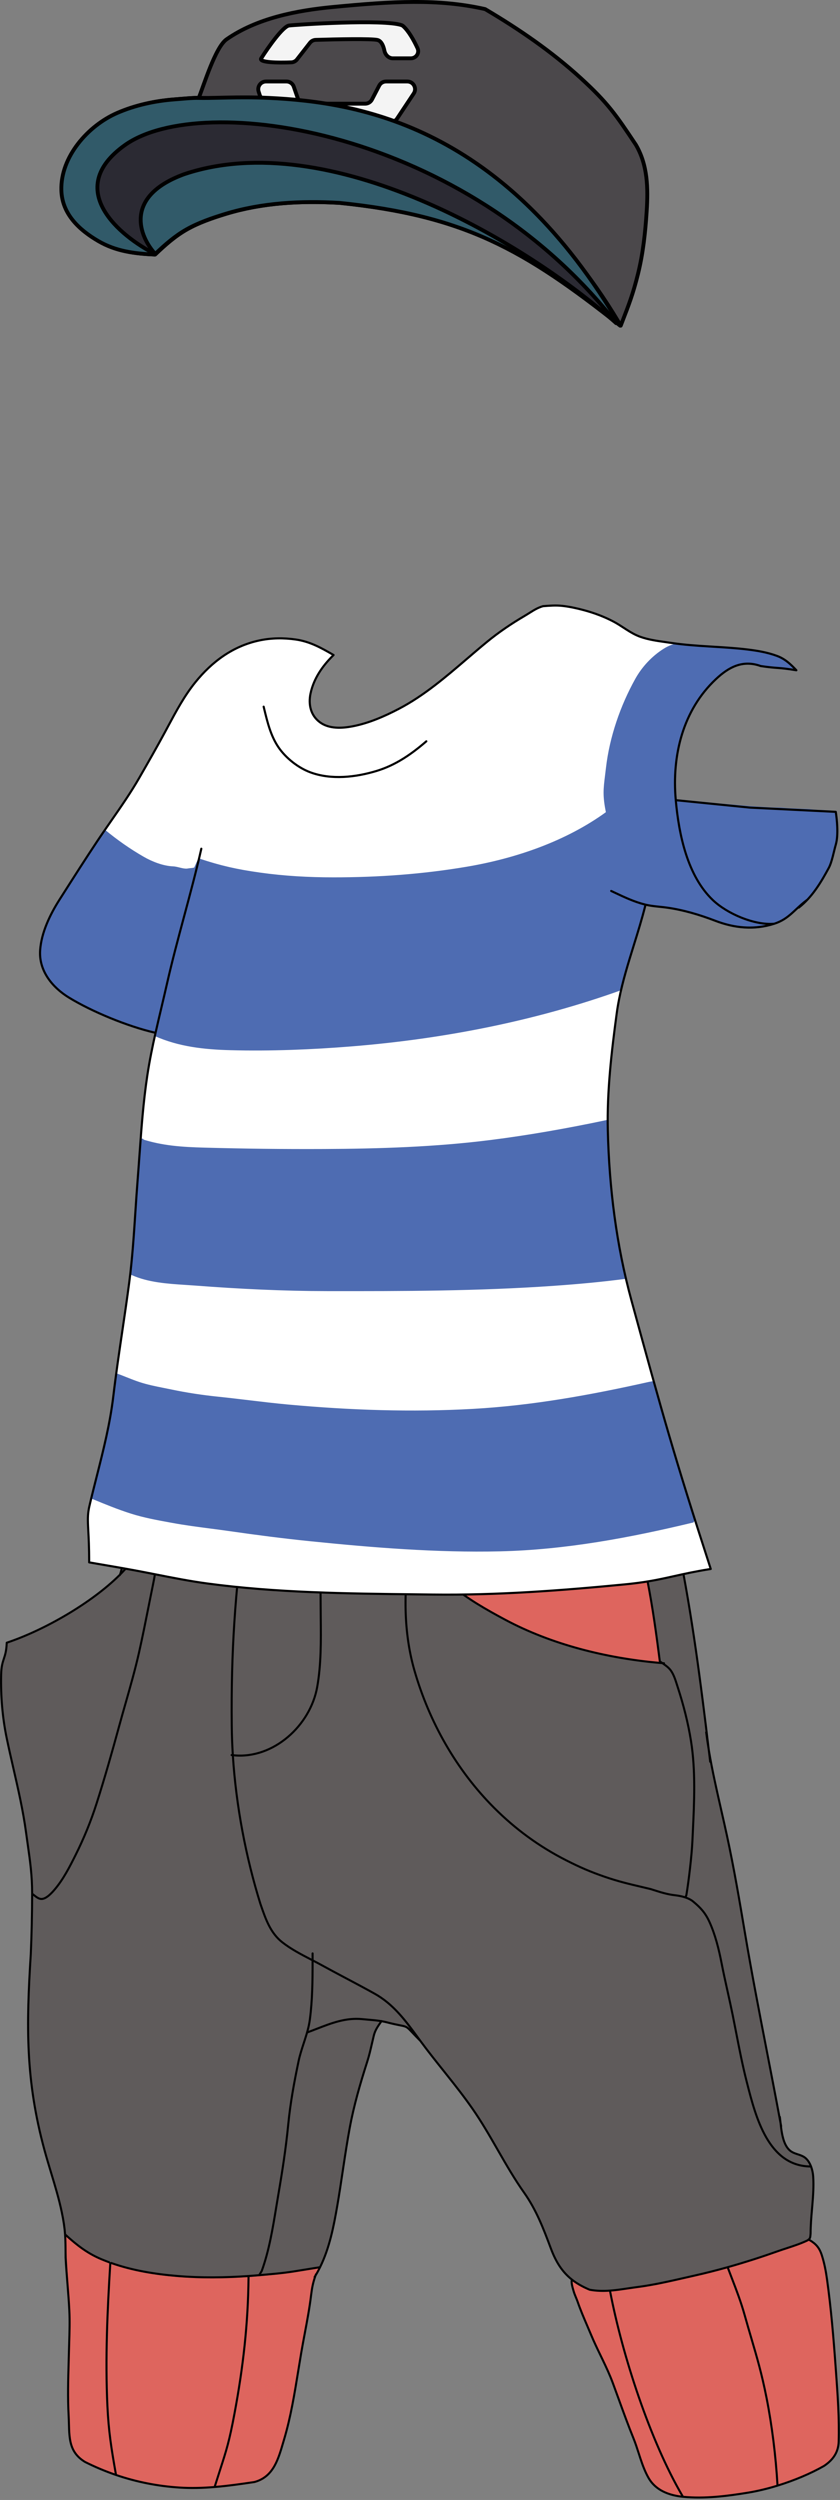 <svg width="410" height="1219" viewBox="0 0 410 1219" fill="none" xmlns="http://www.w3.org/2000/svg">
<rect x="0" y="0" width="410" height="1219" fill="#808080" stroke="none"/>
<path d="M236.791 4.442C253.27 14.162 269.301 25.146 283.475 38.099C296.587 50.08 300.582 55.879 310.355 70.587C316.182 80.489 316.37 91.814 315.634 103.115C314.959 113.456 313.874 123.608 311.37 133.688C308.849 143.835 306.734 149.096 302.975 158.796C256.023 121.619 226.941 105.148 165.947 98.919C147.138 97.832 128.185 98.809 110.076 104.358C103.761 106.292 97.154 108.562 91.378 111.812C85.507 115.116 80.596 119.495 75.745 124.115C65.988 123.66 56.943 122.589 48.297 117.556C38.923 112.099 30.531 104.339 30.228 92.707C29.804 76.433 43.209 61.302 57.392 55.107C66.123 51.293 75.773 49.202 85.247 48.467C89.977 48.1 94.217 47.659 97.013 47.736C99.419 41.798 105.086 23.007 110.583 19.177C125.466 8.808 144.877 5.097 162.515 3.412C191.628 0.63 213.808 -0.734 236.791 4.442Z" fill="#4B484B"/>
<path fill-rule="evenodd" clip-rule="evenodd" d="M236.443 5.328C213.673 0.226 191.66 1.572 162.606 4.348C145 6.031 125.794 9.726 111.12 19.95C109.932 20.777 108.633 22.505 107.301 24.881C105.987 27.225 104.705 30.077 103.509 33.021C102.314 35.962 101.214 38.972 100.259 41.627C100.092 42.09 99.93 42.543 99.772 42.983C99.252 44.433 98.781 45.747 98.373 46.831C99.742 46.866 100.762 46.887 101.666 46.906C104.915 46.975 106.667 47.012 117.696 47.526C162.43 49.613 245.955 61.028 302.801 156.65C306.13 148.069 308.116 142.9 310.461 133.46C312.945 123.459 314.025 113.372 314.699 103.053C315.433 91.781 315.22 80.72 309.562 71.087C299.818 56.424 295.869 50.696 282.845 38.795C268.77 25.933 252.844 15.009 236.443 5.328ZM299.56 154.907C243.234 62.576 161.66 51.462 117.609 49.407C106.602 48.893 104.865 48.856 101.623 48.788C100.448 48.763 99.074 48.734 96.988 48.677C94.872 48.619 91.902 48.865 88.446 49.151C87.442 49.235 86.397 49.321 85.32 49.405C75.93 50.133 66.385 52.205 57.768 55.969C50.822 59.003 44.051 64.235 39.076 70.702C34.1 77.169 30.962 84.814 31.167 92.682C31.457 103.804 39.47 111.329 48.769 116.742C57.094 121.589 65.82 122.692 75.391 123.156C80.158 118.627 85.06 114.288 90.92 110.991C96.79 107.688 103.477 105.395 109.803 103.457C128.056 97.864 147.13 96.888 166.002 97.979C166.016 97.98 166.03 97.981 166.043 97.982C196.613 101.104 219.238 106.799 240.118 116.396C259.791 125.438 277.873 137.925 299.56 154.907ZM96.381 46.786C96.829 45.631 97.373 44.113 98.001 42.361C98.16 41.918 98.325 41.459 98.494 40.988C99.45 38.329 100.562 35.289 101.771 32.311C102.98 29.336 104.296 26.401 105.666 23.958C107.017 21.548 108.488 19.491 110.049 18.404C125.139 7.89 144.756 4.163 162.428 2.475C191.537 -0.307 213.853 -1.689 236.998 3.524C237.093 3.545 237.184 3.581 237.268 3.631C253.782 13.37 269.87 24.393 284.108 37.403C297.301 49.458 301.345 55.328 311.137 70.064C311.146 70.079 311.156 70.093 311.164 70.108C317.147 80.275 317.309 91.856 316.57 103.176C315.895 113.539 314.806 123.755 312.281 133.915C309.871 143.618 307.823 148.896 304.399 157.72C304.22 158.182 304.037 158.653 303.85 159.136C303.743 159.415 303.509 159.624 303.222 159.703C302.935 159.782 302.628 159.719 302.395 159.534C278.932 140.957 259.996 127.602 239.337 118.107C218.695 108.62 196.288 102.965 165.873 99.857C147.134 98.775 128.31 99.754 110.351 105.257C104.046 107.189 97.521 109.434 91.838 112.632C86.076 115.875 81.235 120.184 76.392 124.797C76.207 124.973 75.958 125.066 75.703 125.055C65.916 124.6 56.678 123.523 47.827 118.37C38.378 112.87 29.608 104.873 29.291 92.731C29.072 84.325 32.424 76.267 37.591 69.552C42.757 62.836 49.781 57.405 57.019 54.243C65.863 50.38 75.619 48.269 85.175 47.528C86.207 47.448 87.222 47.364 88.209 47.282C91.359 47.02 94.214 46.783 96.381 46.786Z" fill="black"/>
<path d="M141.104 12.442C138.102 12.819 130.785 23.265 127.502 28.442C126.131 30.534 135.872 30.648 142.217 30.402C143.299 30.361 144.302 29.833 144.97 28.977L151.282 20.885C151.966 20.008 152.999 19.479 154.109 19.445C163.972 19.14 181.431 18.792 184.257 19.501C186.15 19.976 187.148 22.347 187.627 24.703C188.041 26.74 189.69 28.442 191.762 28.442H200.495C203.094 28.442 204.88 25.864 203.784 23.499C202.004 19.656 199.497 15.178 196.844 12.78C196.59 12.55 196.316 12.375 195.992 12.263C187.306 9.253 144.786 11.98 141.104 12.442Z" fill="#F4F4F4"/>
<path d="M190.692 59.501H183.48C183.063 59.501 182.658 59.434 182.263 59.3C173.569 56.358 152.278 50.597 130.066 48.86C128.521 48.739 127.194 47.7 126.728 46.218L126.229 44.635C125.465 42.208 127.271 39.736 129.807 39.736H139.843C141.441 39.736 142.863 40.751 143.387 42.264L145.388 48.032C145.912 49.545 147.334 50.56 148.932 50.56H178.23C179.629 50.56 180.91 49.78 181.557 48.537L185.081 41.76C185.728 40.516 187.011 39.736 188.408 39.736H198.822C201.82 39.736 203.607 43.087 201.944 45.589L193.815 57.825C193.119 58.872 191.947 59.501 190.692 59.501Z" fill="#F4F4F4"/>
<path fill-rule="evenodd" clip-rule="evenodd" d="M166.7 11.991C154.526 12.354 143.013 13.151 141.22 13.376C141.06 13.396 140.764 13.505 140.314 13.807C139.882 14.098 139.38 14.517 138.823 15.053C137.707 16.123 136.439 17.588 135.143 19.227C132.636 22.396 130.09 26.132 128.451 28.699C128.505 28.724 128.572 28.752 128.653 28.781C129.346 29.036 130.525 29.232 132.045 29.361C135.044 29.615 139.021 29.584 142.18 29.462C142.979 29.431 143.728 29.041 144.231 28.396L150.543 20.305C151.397 19.209 152.69 18.547 154.08 18.504C159.016 18.351 165.855 18.188 171.816 18.151C174.796 18.133 177.564 18.146 179.767 18.209C181.924 18.27 183.659 18.38 184.484 18.588C185.771 18.91 186.669 19.859 187.284 20.925C187.901 21.994 188.296 23.285 188.546 24.515C188.893 26.227 190.241 27.501 191.762 27.501H200.494C202.472 27.501 203.713 25.579 202.933 23.895C201.156 20.059 198.715 15.738 196.215 13.478C196.039 13.319 195.872 13.217 195.685 13.152C194.704 12.812 193.177 12.534 191.192 12.323C189.223 12.114 186.86 11.976 184.24 11.897C179.002 11.737 172.778 11.81 166.7 11.991ZM191.39 10.451C193.406 10.666 195.107 10.961 196.298 11.373C196.758 11.533 197.139 11.78 197.471 12.08C200.278 14.618 202.851 19.253 204.635 23.102C206.046 26.148 203.715 29.383 200.494 29.383H191.762C189.138 29.383 187.188 27.253 186.708 24.891C186.479 23.765 186.136 22.692 185.661 21.868C185.183 21.04 184.636 20.566 184.029 20.414C183.443 20.267 181.934 20.154 179.715 20.091C177.542 20.029 174.798 20.015 171.827 20.034C165.887 20.07 159.065 20.233 154.138 20.385C153.309 20.411 152.534 20.806 152.021 21.465L145.708 29.556C144.875 30.625 143.619 31.29 142.252 31.343C139.067 31.466 135.001 31.5 131.886 31.236C130.35 31.106 128.954 30.896 128.007 30.549C127.559 30.384 127.041 30.13 126.722 29.692C126.545 29.447 126.425 29.141 126.433 28.792C126.44 28.457 126.561 28.166 126.713 27.931C128.366 25.325 131.033 21.394 133.673 18.057C134.992 16.39 136.321 14.849 137.525 13.693C138.127 13.115 138.715 12.616 139.27 12.243C139.809 11.881 140.397 11.582 140.988 11.508C142.876 11.271 154.466 10.473 166.643 10.11C172.74 9.928 179.006 9.854 184.298 10.015C186.943 10.096 189.356 10.235 191.39 10.451ZM125.334 44.918C124.379 41.885 126.637 38.795 129.807 38.795H139.843C141.84 38.795 143.617 40.063 144.274 41.955L146.273 47.722C146.667 48.858 147.734 49.618 148.932 49.618H178.23C179.279 49.618 180.24 49.033 180.725 48.101L184.25 41.324C185.057 39.769 186.661 38.795 188.408 38.795H198.822C202.568 38.795 204.803 42.984 202.725 46.111L194.594 58.346C193.725 59.655 192.26 60.442 190.692 60.442H183.48C182.96 60.442 182.453 60.357 181.963 60.191C173.324 57.268 152.11 51.528 129.993 49.798C128.075 49.648 126.417 48.356 125.833 46.501L125.334 44.918ZM129.807 40.677C127.905 40.677 126.55 42.531 127.123 44.351L127.622 45.934C127.971 47.043 128.968 47.829 130.139 47.921C135.265 48.322 140.34 48.936 145.225 49.68C144.918 49.283 144.672 48.833 144.501 48.341L142.502 42.573C142.108 41.438 141.041 40.677 139.843 40.677H129.807ZM155.644 51.501C167.485 53.829 177.304 56.628 182.562 58.408C182.861 58.509 183.166 58.559 183.48 58.559H190.692C191.633 58.559 192.512 58.088 193.033 57.302L201.164 45.067C202.411 43.19 201.07 40.677 198.822 40.677H188.408C187.36 40.677 186.398 41.262 185.913 42.194L182.388 48.972C181.58 50.526 179.978 51.501 178.23 51.501H155.644Z" fill="black"/>
<path d="M91.097 111.821C85.227 115.123 80.315 119.503 75.465 124.123C65.708 123.669 56.662 122.597 48.017 117.565C38.643 112.108 30.251 104.348 29.948 92.715C29.524 76.441 42.928 61.31 57.112 55.115C65.843 51.302 75.493 49.21 84.966 48.475C89.697 48.108 93.937 47.668 96.733 47.745C104.562 47.96 116.244 47.044 131.254 47.745C176.118 49.838 246.069 62.05 302.695 158.803C255.742 121.627 226.661 105.156 165.667 98.928C146.858 97.84 127.905 98.817 109.796 104.366C103.481 106.301 96.874 108.57 91.097 111.821Z" fill="#315A69"/>
<path fill-rule="evenodd" clip-rule="evenodd" d="M107.369 48.591C103.291 48.686 99.715 48.769 96.707 48.686C94.591 48.627 91.621 48.874 88.165 49.16C87.161 49.243 86.116 49.33 85.039 49.413C75.648 50.142 66.104 52.214 57.486 55.978C50.541 59.012 43.77 64.243 38.795 70.711C33.819 77.178 30.681 84.823 30.886 92.691C31.175 103.813 39.189 111.337 48.488 116.751C56.813 121.597 65.539 122.7 75.11 123.164C79.876 118.636 84.779 114.296 90.639 110.999C96.508 107.697 103.196 105.404 109.522 103.466C127.775 97.873 146.848 96.897 165.721 97.988C165.734 97.989 165.748 97.99 165.762 97.992C196.332 101.113 218.956 106.807 239.838 116.405C259.515 125.449 277.602 137.941 299.297 154.932C271.736 109.402 241.224 83.469 212.139 68.616C182.133 53.292 153.578 49.729 131.211 48.685C123.736 48.336 117.086 48.39 111.319 48.504C109.955 48.531 108.638 48.562 107.369 48.591ZM111.282 46.622C117.066 46.507 123.762 46.453 131.297 46.805C153.795 47.854 182.648 51.444 212.99 66.938C243.339 82.437 275.11 109.812 303.503 158.327C303.732 158.717 303.651 159.216 303.311 159.513C302.971 159.811 302.468 159.823 302.113 159.543C278.652 140.966 259.714 127.611 239.056 118.116C218.414 108.629 196.006 102.973 165.593 99.866C146.853 98.784 128.029 99.763 110.07 105.266C103.765 107.198 97.24 109.444 91.556 112.642C85.795 115.883 80.954 120.193 76.111 124.806C75.925 124.983 75.677 125.076 75.421 125.063C65.634 124.608 56.397 123.531 47.546 118.378C38.097 112.878 29.326 104.883 29.01 92.74C28.791 84.333 32.143 76.276 37.309 69.561C42.476 62.845 49.499 57.414 56.738 54.252C65.582 50.389 75.337 48.278 84.894 47.537C85.926 47.457 86.941 47.373 87.927 47.291C91.409 47.002 94.529 46.743 96.758 46.804C99.715 46.885 103.223 46.804 107.287 46.71C108.564 46.68 109.896 46.65 111.282 46.622Z" fill="black"/>
<path d="M60.896 70.795C30.876 92.254 58.394 115.187 75.906 123.972C68.088 115.501 59.958 95.831 89.977 84.912C160.335 61.383 256.492 117.854 301.052 157.854C226.941 62.795 98.42 43.971 60.896 70.795Z" fill="#2B2A33"/>
<path fill-rule="evenodd" clip-rule="evenodd" d="M103.855 60.655C85.452 61.175 70.602 65.013 61.44 71.562C54.048 76.846 50.317 82.135 49.022 87.157C47.73 92.168 48.821 97.07 51.395 101.676C55.812 109.58 64.502 116.433 72.357 120.985C69.486 116.725 67.227 111.117 67.819 105.265C68.612 97.429 74.458 89.556 89.657 84.028L89.669 84.024L89.68 84.02C125.18 72.148 167.068 80.482 205.552 96.692C239.688 111.07 271.276 131.701 293.578 150.176C257.405 107.762 210.19 81.928 166.996 69.523C144.032 62.928 122.23 60.136 103.855 60.655ZM167.512 67.714C213.752 80.994 264.592 109.562 301.79 157.275L300.426 158.555C278.217 138.619 243.126 114.56 204.825 98.427C166.505 82.286 125.142 74.15 90.285 85.802C75.474 91.191 70.378 98.61 69.686 105.455C68.981 112.419 72.778 119.197 76.594 123.332L75.486 124.813C66.669 120.391 55.211 112.355 49.758 102.597C47.016 97.689 45.762 92.285 47.206 86.686C48.647 81.098 52.734 75.474 60.351 70.029C69.952 63.166 85.239 59.298 103.803 58.773C122.395 58.248 144.39 61.074 167.512 67.714Z" fill="black"/>
<path d="M331.214 755.258C337.823 787.698 342.018 820.432 345.952 853.265C348.297 867.352 351.761 880.95 354.809 895.018C358.255 910.921 360.961 926.844 363.667 942.899C368.87 973.771 375.303 1004.42 380.986 1035.21C381.514 1039.94 382.283 1046.16 385.883 1048.86C387.945 1050.41 390.427 1050.43 392.526 1051.8C394.067 1052.81 395.153 1054.51 395.865 1056.39C396.484 1058.03 396.818 1059.79 396.919 1061.35C397.507 1070.47 395.648 1079.88 395.648 1089.05C395.498 1090.57 395.575 1091.3 394.71 1092.01C398.168 1093.98 399.9 1095.87 401.13 1099.68C402.372 1103.54 403.113 1107.48 403.671 1111.48C405.652 1125.71 406.85 1139.99 407.882 1154.32C408.744 1166.29 409.727 1178.61 409.352 1190.62C409.187 1195.89 406.466 1199.56 402.182 1202.42C395.53 1206.2 387.517 1209.55 379.5 1212.01C374.644 1213.5 369.786 1214.66 365.228 1215.41C354.892 1217.11 343.821 1218.49 333.355 1217.45C326.632 1216.77 320.07 1214.37 316.584 1208.3C313.167 1202.34 311.786 1195.32 309.215 1188.98C305.599 1180.09 302.461 1171 299.123 1161.99C296.129 1153.92 291.799 1146.39 288.487 1138.44C286.258 1133.09 283.852 1127.88 281.953 1122.39C281.349 1120.65 280.499 1118.99 279.992 1117.22C279.479 1115.42 278.745 1113.3 279.092 1111.5C274.465 1107.83 271.376 1103.05 268.884 1096.38C265.276 1086.73 261.794 1077.61 255.816 1069.15C246.541 1056.04 239.737 1041.31 230.55 1028.14C222.596 1016.73 213.36 1006.29 205.139 995.1C195.92 985.882 201.404 989.355 188.84 986.098C187.961 985.87 187.077 985.686 186.189 985.534C184.549 987.878 183.13 989.801 182.451 992.577C181.409 996.841 180.56 1001.17 179.22 1005.36C175.82 1015.96 172.719 1026.64 170.689 1037.61C168.367 1050.16 166.812 1062.83 164.645 1075.4C162.875 1085.66 160.833 1096.14 156.215 1105.5C155.532 1106.88 154.794 1108.24 153.991 1109.57C152.788 1112.95 152.285 1115.52 151.849 1119.11C150.699 1128.56 148.607 1138 147.003 1147.38C144.598 1161.45 142.746 1175.73 138.672 1189.44C135.991 1198.45 133.859 1207.67 124.151 1210.26C117.656 1211.21 111.22 1212.14 104.753 1212.67C99.077 1213.15 93.378 1213.32 87.596 1212.94C76.874 1212.25 66.564 1210.2 56.624 1206.8C51.483 1205.05 46.442 1202.93 41.493 1200.46C32.736 1195.12 34.002 1187.26 33.489 1177.71C32.929 1167.3 33.393 1156.89 33.652 1146.48C33.818 1139.82 34.165 1133.17 33.834 1126.51C33.407 1117.93 32.462 1109.39 32.019 1100.81C31.994 1096.18 31.995 1092.84 31.755 1089.5C31.523 1086.28 31.067 1083.05 30.149 1078.67C28.008 1068.43 24.451 1058.47 21.709 1048.39C12.425 1014.26 12.811 987.765 15.031 952.809C15.434 944.034 15.683 932.189 15.683 923.405C15.683 912.426 14.236 904.76 12.768 893.899L12.726 893.584C10.619 877.992 6.481 862.961 3.287 847.59C1.179 837.446 0.336 827.109 0.547 816.752C0.712 808.606 2.973 809.139 3.286 801C21.647 794.88 44.618 781.651 58.337 768.036C58.418 767.956 58.499 767.875 58.579 767.795C59.554 765.183 60.538 759.387 59.934 756.801C58.943 752.553 57.75 748.452 57.534 744.102C57.659 740.947 58.109 737.834 58.282 734.675C58.386 732.8 58.392 730.903 58.337 729C58.241 725.688 57.961 722.36 57.687 719.104L57.665 718.848C57.354 715.144 56.572 711.462 56.522 707.74C56.487 705.114 57.437 705.436 60.116 705.162C73.004 706.051 80 706.76 93.476 706.76C118.948 708.875 144.553 710.206 170.108 710.608C238.029 711.674 251.988 708.936 319 699C321.983 711.657 323.695 719.133 325.283 726.5C326.952 734.243 328.485 741.866 331.214 755.258Z" fill="#5F5B5B"/>
<path d="M220.341 772.971C214.429 768.048 209.8 762.019 204.95 756.09L201 750C201.592 746.778 201.769 745.156 202.5 742L249 738C276.05 733.915 284.995 733.624 304 730.5L305.25 732.241C315.026 757.125 318.852 784.235 322.239 810.651C295.704 808.529 270.141 802.293 246.569 789.687C237.459 784.816 228.305 779.601 220.341 772.971Z" fill="#DE655E"/>
<path d="M311.028 1115.14C320.407 1113.93 345.933 1107.52 355.156 1105.45C363.4 1103.14 371.541 1100.52 379.674 1097.64C381.625 1096.66 394.806 1093.46 395 1091.5L401 1097.64L403.669 1111.43C405.65 1125.66 406.848 1139.95 407.879 1154.27C408.742 1166.24 409.725 1178.56 409.35 1190.57C409.185 1195.84 406.463 1199.51 402.18 1202.37C395.528 1206.16 387.515 1209.5 379.498 1211.96C374.642 1213.45 369.784 1214.61 365.225 1215.36C354.889 1217.06 343.818 1218.44 333.353 1217.4C326.63 1216.72 320.068 1214.33 316.582 1208.25C313.165 1202.29 311.784 1195.27 309.213 1188.94C305.597 1180.04 302.459 1170.95 299.121 1161.95C296.126 1153.87 291.797 1146.34 288.485 1138.39C286.256 1133.04 283.85 1127.83 281.95 1122.34C281.347 1120.6 280.497 1118.94 279.99 1117.17C279.477 1115.37 278.743 1113.25 279.09 1111.45C281.53 1113.39 284.398 1115.01 287.831 1116.44C291.219 1117.06 294.48 1117.1 297.718 1116.86C302.112 1116.55 306.462 1115.73 311.028 1115.14Z" fill="#DE655E"/>
<path d="M154.391 1109.65C153.076 1113.23 152.549 1115.87 152.094 1119.61C150.945 1129.06 148.852 1138.5 147.248 1147.88C144.843 1161.95 142.991 1176.23 138.917 1189.94C136.237 1198.95 134.104 1208.17 124.396 1210.76C117.901 1211.71 111.465 1212.64 104.999 1213.17C99.323 1213.65 93.623 1213.82 87.841 1213.44C77.119 1212.75 66.809 1210.7 56.87 1207.3C51.729 1205.55 46.687 1203.43 41.739 1200.96C32.981 1195.62 34.248 1187.76 33.734 1178.21C33.174 1167.8 33.639 1157.39 33.897 1146.98C34.063 1140.32 34.41 1133.67 34.079 1127.01C33.652 1118.43 32.444 1098.58 32 1090C37.593 1095.08 42.696 1099.15 49.707 1102.09C51.159 1102.7 52.624 1103.27 54.1 1103.8C64.652 1107.58 75.782 1109.37 86.952 1110.29C98.463 1111.25 110.018 1111.1 121.557 1110.29C123.287 1110.17 125.016 1110.04 126.745 1109.89C142.524 1108.53 140.475 1107.93 156 1105.5C155.379 1106.76 154.986 1108.3 154.391 1109.65Z" fill="#DE655E"/>
<path fill-rule="evenodd" clip-rule="evenodd" d="M318.927 698.505C319.184 698.467 319.427 698.632 319.487 698.885C322.47 711.543 324.183 719.023 325.772 726.395C327.167 732.868 328.468 739.259 330.45 748.999C330.839 750.914 331.255 752.958 331.703 755.158C338.317 787.616 342.514 820.364 346.447 853.194C348.089 863.059 350.28 872.675 352.494 882.399C353.438 886.541 354.386 890.703 355.298 894.912C358.746 910.828 361.454 926.763 364.16 942.816C367.388 961.972 371.089 981.035 374.791 1000.11C376.838 1010.65 378.885 1021.19 380.853 1031.76C380.989 1031.83 381.09 1031.96 381.114 1032.13C381.234 1032.93 381.336 1033.85 381.446 1034.83L381.48 1035.14C381.575 1035.66 381.67 1036.17 381.765 1036.68C381.787 1036.81 381.762 1036.93 381.702 1037.03C381.936 1038.89 382.246 1040.85 382.763 1042.66C383.461 1045.11 384.513 1047.21 386.183 1048.46C387.141 1049.18 388.203 1049.55 389.345 1049.92C389.416 1049.95 389.488 1049.97 389.56 1049.99C390.622 1050.34 391.754 1050.7 392.8 1051.38C394.463 1052.47 395.601 1054.28 396.332 1056.21C396.972 1057.9 397.315 1059.72 397.418 1061.32C397.715 1065.92 397.394 1070.58 397.003 1075.22C396.949 1075.86 396.894 1076.5 396.839 1077.14C396.492 1081.14 396.148 1085.12 396.148 1089.05C396.148 1089.07 396.148 1089.08 396.146 1089.1C396.127 1089.29 396.111 1089.49 396.095 1089.67C396.055 1090.15 396.019 1090.58 395.934 1090.95C395.853 1091.3 395.723 1091.61 395.51 1091.9C397.001 1092.79 398.18 1093.71 399.136 1094.83C400.209 1096.09 400.977 1097.58 401.605 1099.53C402.86 1103.42 403.606 1107.39 404.166 1111.41C406.149 1125.66 407.348 1139.96 408.38 1154.28C408.438 1155.08 408.496 1155.89 408.555 1156.69C409.368 1167.9 410.203 1179.4 409.852 1190.64C409.681 1196.11 406.837 1199.92 402.46 1202.83C402.45 1202.84 402.44 1202.85 402.43 1202.85C395.74 1206.66 387.693 1210.01 379.647 1212.48C374.772 1213.98 369.892 1215.15 365.309 1215.91C354.967 1217.61 343.841 1219 333.305 1217.94C326.517 1217.26 319.755 1214.83 316.15 1208.55C314.416 1205.52 313.204 1202.24 312.108 1198.94C311.827 1198.09 311.553 1197.25 311.281 1196.4C310.488 1193.95 309.703 1191.52 308.752 1189.17C306.203 1182.9 303.889 1176.53 301.579 1170.17C300.609 1167.5 299.64 1164.83 298.654 1162.17C297.166 1158.15 295.344 1154.27 293.474 1150.38C293.222 1149.86 292.969 1149.34 292.717 1148.82C291.094 1145.46 289.464 1142.08 288.025 1138.63C287.417 1137.17 286.793 1135.71 286.169 1134.26C284.518 1130.41 282.864 1126.55 281.48 1122.55C281.233 1121.84 280.943 1121.14 280.647 1120.43C280.59 1120.29 280.532 1120.15 280.474 1120.01C280.122 1119.15 279.773 1118.27 279.511 1117.36C279.456 1117.16 279.396 1116.96 279.335 1116.75C279.123 1116.03 278.893 1115.24 278.73 1114.46C278.541 1113.56 278.433 1112.61 278.552 1111.71C273.961 1107.99 270.888 1103.17 268.416 1096.56C264.805 1086.9 261.343 1077.84 255.407 1069.44C250.755 1062.87 246.724 1055.88 242.717 1048.92L242.503 1048.55C238.564 1041.7 234.637 1034.87 230.14 1028.42C226.173 1022.73 221.885 1017.28 217.554 1011.85C217.036 1011.2 216.518 1010.55 216 1009.9C212.192 1005.13 208.377 1000.35 204.758 995.427C203.03 993.697 201.815 992.412 200.907 991.45C200.611 991.137 200.347 990.857 200.109 990.609C199.126 989.582 198.607 989.111 198.017 988.809C197.416 988.502 196.714 988.354 195.294 988.073L195.194 988.053C193.798 987.777 191.795 987.38 188.715 986.582C187.954 986.384 187.187 986.22 186.416 986.081C186.394 986.113 186.372 986.145 186.35 986.176C184.811 988.372 183.556 990.163 182.937 992.696C182.643 993.896 182.364 995.108 182.084 996.324C181.376 999.397 180.661 1002.5 179.696 1005.51C176.298 1016.11 173.205 1026.76 171.181 1037.7C170.022 1043.97 169.053 1050.27 168.104 1056.57C167.997 1057.28 167.892 1057.98 167.786 1058.69C166.944 1064.29 166.101 1069.9 165.138 1075.48C163.368 1085.75 161.317 1096.29 156.663 1105.72C155.982 1107.1 155.246 1108.46 154.446 1109.79C153.271 1113.09 152.776 1115.62 152.345 1119.17C151.58 1125.46 150.395 1131.76 149.217 1138.03C148.623 1141.19 148.031 1144.34 147.495 1147.47C147.01 1150.31 146.547 1153.16 146.084 1156.01C144.253 1167.28 142.411 1178.62 139.151 1189.58C138.991 1190.12 138.833 1190.66 138.675 1191.2C137.514 1195.16 136.345 1199.14 134.484 1202.5C132.352 1206.35 129.294 1209.4 124.28 1210.74C124.262 1210.75 124.243 1210.75 124.224 1210.75C117.73 1211.71 111.279 1212.64 104.795 1213.17C99.101 1213.65 93.376 1213.82 87.564 1213.44C76.798 1212.75 66.445 1210.69 56.463 1207.28C51.3 1205.51 46.238 1203.39 41.27 1200.9C41.257 1200.9 41.245 1200.89 41.233 1200.88C36.726 1198.14 34.78 1194.72 33.911 1190.77C33.48 1188.82 33.316 1186.74 33.225 1184.57C33.187 1183.66 33.162 1182.74 33.137 1181.8C33.101 1180.49 33.065 1179.14 32.989 1177.74C32.522 1169.05 32.767 1160.36 33.011 1151.68C33.06 1149.94 33.109 1148.2 33.152 1146.46C33.187 1145.05 33.231 1143.64 33.274 1142.23C33.434 1136.98 33.594 1131.76 33.334 1126.54C33.121 1122.25 32.779 1117.98 32.434 1113.7L32.416 1113.48C32.077 1109.27 31.738 1105.06 31.519 1100.84C31.519 1100.83 31.519 1100.82 31.519 1100.81C31.517 1100.47 31.515 1100.14 31.513 1099.81C31.493 1095.69 31.477 1092.62 31.256 1089.54C31.026 1086.34 30.575 1083.14 29.66 1078.77C28.298 1072.26 26.368 1065.89 24.435 1059.5C23.332 1055.85 22.228 1052.2 21.227 1048.52C11.921 1014.31 12.311 987.752 14.531 952.782C14.934 944.016 15.183 932.181 15.183 923.405C15.183 914.491 14.227 907.781 13.077 899.71C12.816 897.879 12.545 895.979 12.273 893.966L12.23 893.651C10.803 883.089 8.445 872.801 6.077 862.464C4.954 857.562 3.828 852.65 2.798 847.692C0.682 837.508 -0.165 827.133 0.047 816.742C0.131 812.604 0.751 810.649 1.386 808.717L1.417 808.622C2.025 806.774 2.635 804.918 2.787 800.981C2.795 800.773 2.931 800.591 3.128 800.526C21.427 794.426 44.328 781.234 57.985 767.681C58.039 767.627 58.094 767.573 58.148 767.519C58.607 766.252 59.072 764.242 59.353 762.219C59.645 760.126 59.726 758.111 59.447 756.915C59.265 756.134 59.075 755.356 58.886 754.577C58.202 751.773 57.517 748.965 57.193 746.068C57.077 745.976 57.002 745.834 57.002 745.675C57.002 745.149 57.014 744.626 57.034 744.105C57.017 743.761 57.006 743.415 57.002 743.067C57.001 742.951 57.039 742.843 57.105 742.757C57.178 741.612 57.284 740.474 57.392 739.343C57.404 739.218 57.416 739.093 57.428 738.969C57.567 737.524 57.704 736.091 57.783 734.648C57.885 732.79 57.891 730.907 57.837 729.014C57.742 725.719 57.463 722.404 57.189 719.146L57.167 718.89C57.047 717.455 56.855 716.027 56.661 714.584C56.607 714.179 56.553 713.773 56.5 713.365C56.258 711.513 56.047 709.638 56.022 707.746C56.013 707.072 56.065 706.526 56.223 706.096C56.391 705.637 56.676 705.321 57.079 705.122C57.449 704.938 57.896 704.864 58.366 704.814C58.594 704.79 58.842 704.77 59.105 704.749L59.151 704.746C59.433 704.723 59.736 704.699 60.065 704.665C60.093 704.662 60.122 704.662 60.15 704.664C62.376 704.817 64.425 704.965 66.362 705.105C75.647 705.776 82.344 706.26 93.476 706.26C93.49 706.26 93.504 706.26 93.518 706.261C118.979 708.376 144.573 709.707 170.116 710.108C234.205 711.114 250.2 708.733 308.177 700.103C311.607 699.593 315.184 699.06 318.927 698.505ZM58.035 744.1C58.21 747.58 59.017 750.892 59.849 754.305C60.041 755.093 60.234 755.886 60.421 756.687C60.745 758.077 60.637 760.253 60.344 762.357C60.169 763.613 59.923 764.877 59.647 765.979C64.356 761.007 68.16 755.662 71.777 749.734C74.008 746.077 76.099 740.57 77.774 736.158C77.934 735.737 78.09 735.325 78.242 734.927C71.804 733.627 65.463 732.017 58.854 729.712C58.889 731.383 58.873 733.05 58.782 734.703C58.701 736.167 58.562 737.621 58.424 739.061C58.412 739.187 58.4 739.312 58.388 739.438C58.239 740.998 58.097 742.545 58.035 744.1ZM58.826 728.643C65.708 731.065 72.297 732.726 79.018 734.062C84.643 735.181 90.359 736.072 96.42 736.994C104.096 738.162 111.809 739.061 119.544 739.748C131.133 740.778 142.769 741.334 154.403 741.614C154.39 741.457 154.377 741.299 154.364 741.142C154.341 740.867 154.545 740.625 154.82 740.602C155.096 740.579 155.337 740.784 155.36 741.059C155.376 741.252 155.392 741.445 155.408 741.637C156.234 741.656 157.059 741.674 157.885 741.69C172.722 741.98 187.597 741.843 202.446 741.193C202.55 740.998 202.775 740.888 203.001 740.94C203.132 740.971 203.24 741.05 203.308 741.155C217.847 740.5 232.36 739.351 246.79 737.627C271.396 734.689 284.921 732.668 303.919 729.545C308.726 728.755 313.883 727.895 319.658 726.931C321.282 726.66 322.956 726.381 324.684 726.093C323.146 718.981 321.468 711.657 318.619 699.562C315.046 700.092 311.623 700.601 308.336 701.091C250.322 709.726 234.271 712.115 170.101 711.107C144.54 710.706 118.931 709.375 93.456 707.26C82.297 707.259 75.567 706.773 66.283 706.102C64.36 705.963 62.328 705.816 60.124 705.664C59.8 705.697 59.501 705.721 59.23 705.743L59.19 705.746C58.922 705.767 58.686 705.786 58.472 705.809C58.011 705.858 57.721 705.919 57.523 706.017C57.358 706.099 57.245 706.213 57.161 706.44C57.067 706.697 57.013 707.095 57.022 707.733C57.046 709.564 57.251 711.391 57.491 713.236C57.543 713.635 57.597 714.035 57.651 714.436C57.845 715.883 58.041 717.344 58.164 718.806L58.185 719.062L58.186 719.068C58.45 722.208 58.721 725.43 58.826 728.643ZM324.895 727.072C323.148 727.363 321.457 727.645 319.816 727.919C314.313 728.837 309.371 729.662 304.758 730.421L305.594 732.051C305.601 732.066 305.608 732.081 305.614 732.097C315.322 756.808 319.174 783.696 322.537 809.868C322.613 809.879 322.688 809.908 322.755 809.956C322.992 810.125 323.234 810.294 323.48 810.465C323.699 810.483 323.919 810.501 324.138 810.518C324.413 810.54 324.619 810.781 324.597 811.057C324.592 811.114 324.578 811.168 324.556 811.218C325.79 812.1 327.034 813.095 327.922 814.381C329.344 816.44 330.162 819.024 330.904 821.365C331.028 821.756 331.149 822.14 331.271 822.514C334.055 831.046 336.358 840.002 337.77 848.873C340.087 863.435 339.362 878.678 338.663 893.37C338.596 894.786 338.529 896.196 338.465 897.6C338.138 904.774 336.683 917.138 335.493 924.214C335.49 924.235 335.485 924.255 335.479 924.275C335.472 924.299 335.463 924.322 335.452 924.345L335.189 924.903C336.454 925.372 337.654 925.988 338.629 926.796C342.3 929.838 344.654 932.398 346.696 936.846C349.608 943.186 351.381 950.454 352.704 957.233C353.523 961.43 354.444 965.61 355.374 969.794C355.45 970.139 355.527 970.485 355.604 970.831C356.457 974.668 357.312 978.511 358.094 982.368C358.679 985.254 359.243 988.143 359.806 991.031C361.359 998.996 362.91 1006.95 364.913 1014.8L365.107 1015.56C367.215 1023.82 369.798 1033.92 374.436 1041.97C378.948 1049.8 385.356 1055.6 395.115 1055.88C394.435 1054.35 393.489 1053.03 392.253 1052.22C391.323 1051.61 390.311 1051.29 389.223 1050.93L389.036 1050.87C387.897 1050.5 386.688 1050.09 385.583 1049.26C383.653 1047.82 382.521 1045.46 381.802 1042.94C381.082 1040.41 380.754 1037.64 380.491 1035.29C378.338 1023.62 376.076 1011.97 373.814 1000.32C370.109 981.237 366.404 962.147 363.174 942.982C360.468 926.926 357.763 911.014 354.321 895.124C353.414 890.938 352.469 886.789 351.527 882.653C349.773 874.952 348.029 867.297 346.561 859.537C346.347 859.502 346.172 859.329 346.145 859.102C345.916 857.18 345.687 855.258 345.457 853.336C344.983 850.491 344.555 847.625 344.185 844.731C344.163 844.555 344.235 844.388 344.363 844.282C340.731 814.486 336.722 784.798 330.724 755.358C330.275 753.154 329.858 751.106 329.468 749.189C327.534 739.687 326.251 733.38 324.895 727.072ZM395.514 1056.89C385.044 1056.75 378.247 1050.58 373.569 1042.47C368.857 1034.29 366.246 1024.06 364.146 1015.83L363.944 1015.05C361.934 1007.17 360.374 999.171 358.819 991.196C358.257 988.314 357.696 985.435 357.114 982.567C356.334 978.721 355.482 974.89 354.629 971.053L354.397 970.011C353.468 965.827 352.544 961.636 351.723 957.425C350.404 950.666 348.649 943.493 345.788 937.263C343.826 932.993 341.587 930.546 337.991 927.566C337.008 926.751 335.731 926.13 334.341 925.665C332.713 925.12 330.961 924.8 329.416 924.628C325.621 924.207 322.281 923.144 318.766 922.024C318.324 921.883 317.879 921.742 317.43 921.601C315.816 921.211 314.288 920.851 312.813 920.504C306.731 919.074 301.56 917.857 295.021 915.601C287.833 913.122 282.916 910.991 276.081 907.516C262.921 900.824 251.287 892.322 240.851 881.886C222.328 863.363 209.048 839.819 201.809 814.695C195.893 794.161 196.547 771.935 200.407 750.91C200.945 747.983 201.544 745.079 202.197 742.205C187.422 742.845 172.624 742.978 157.865 742.69C157.073 742.674 156.281 742.657 155.489 742.64C156.524 755.65 156.967 768.752 156.996 781.793C157.001 784.113 157.025 786.453 157.049 788.806C157.167 800.089 157.287 811.667 155.3 822.74C151.916 841.592 133.877 858.224 114.184 856.406C115.765 880.591 120.501 905.456 127.566 928.15C127.642 928.368 127.717 928.586 127.793 928.804C130.166 935.666 132.459 942.294 138.143 946.716C142.399 950.025 147.169 952.5 151.991 955.001C152.019 955.016 152.048 955.03 152.076 955.045C152.076 954.192 152.075 953.334 152.075 952.483C152.075 952.207 152.299 951.983 152.575 951.983C152.851 951.983 153.075 952.207 153.075 952.483C153.075 953.514 153.076 954.535 153.076 955.564C154.47 956.289 155.865 957.021 157.244 957.78C161.207 959.96 165.2 962.077 169.196 964.197L170.134 964.694C174.442 966.979 178.752 969.272 183.021 971.649C192.409 976.875 198.326 984.954 204.462 993.332C204.821 993.822 205.181 994.313 205.542 994.804C209.155 999.722 212.964 1004.5 216.781 1009.28C217.3 1009.93 217.818 1010.58 218.336 1011.23C222.667 1016.66 226.973 1022.13 230.96 1027.85C235.483 1034.33 239.428 1041.19 243.36 1048.03L243.584 1048.42C247.594 1055.39 251.602 1062.33 256.224 1068.87C262.245 1077.38 265.746 1086.56 269.352 1096.21C271.823 1102.82 274.867 1107.51 279.403 1111.11C281.788 1113 284.598 1114.6 287.976 1116.01C291.292 1116.6 294.492 1116.64 297.684 1116.41C300.562 1116.21 303.404 1115.78 306.323 1115.35C307.845 1115.12 309.387 1114.89 310.966 1114.69C318.762 1113.68 326.409 1111.94 334.092 1110.19C335.623 1109.84 337.156 1109.49 338.691 1109.14C344.196 1107.91 349.631 1106.53 355.023 1105.02C363.255 1102.71 371.386 1100.1 379.509 1097.22C380.925 1096.72 382.396 1096.23 383.877 1095.75C387.266 1094.64 390.712 1093.51 393.692 1092.08C393.907 1091.96 394.083 1091.85 394.228 1091.75C394.229 1091.75 394.231 1091.75 394.233 1091.74C394.299 1091.63 394.406 1091.55 394.525 1091.51C394.773 1091.27 394.888 1091.03 394.96 1090.72C395.028 1090.43 395.055 1090.11 395.091 1089.67C395.107 1089.48 395.125 1089.27 395.148 1089.02C395.15 1085.05 395.497 1081.04 395.843 1077.04C395.898 1076.41 395.953 1075.77 396.006 1075.14C396.397 1070.5 396.712 1065.9 396.42 1061.38C396.329 1059.97 396.039 1058.38 395.514 1056.89ZM393.816 1093.13C393.849 1093.12 393.88 1093.11 393.912 1093.09C393.992 1093.05 394.07 1093.01 394.145 1092.97C394.206 1092.94 394.267 1092.91 394.328 1092.88C394.407 1092.84 394.486 1092.8 394.565 1092.76C394.639 1092.73 394.7 1092.67 394.745 1092.61C396.303 1093.52 397.462 1094.41 398.375 1095.48C399.34 1096.61 400.053 1097.97 400.654 1099.84C401.883 1103.65 402.619 1107.56 403.175 1111.55C405.154 1125.76 406.351 1140.03 407.383 1154.35C407.44 1155.15 407.498 1155.95 407.557 1156.75C408.37 1167.97 409.202 1179.42 408.852 1190.6C408.694 1195.66 406.101 1199.2 401.919 1201.99C395.475 1205.66 387.74 1208.91 379.962 1211.34C379.153 1197.57 377.295 1182.52 374.618 1169.02C372.296 1157.32 370.024 1149.59 367.255 1140.17C366.231 1136.69 365.138 1132.97 363.949 1128.74C362.14 1122.29 359.929 1116.55 357.62 1110.55C357.024 1109 356.421 1107.43 355.818 1105.83C363.895 1103.56 371.874 1100.98 379.843 1098.16C381.207 1097.68 382.647 1097.2 384.111 1096.73C387.415 1095.64 390.844 1094.52 393.816 1093.13ZM354.851 1106.11C349.588 1107.57 344.283 1108.92 338.91 1110.12C337.383 1110.46 335.856 1110.81 334.328 1111.16C326.645 1112.91 318.942 1114.67 311.094 1115.68C309.558 1115.88 308.036 1116.11 306.523 1116.33C303.768 1116.74 301.042 1117.15 298.317 1117.37C304.385 1148.88 317.985 1190.36 333.657 1216.97C343.978 1217.97 354.9 1216.6 365.146 1214.92C369.563 1214.19 374.266 1213.07 378.978 1211.64C378.179 1197.85 376.321 1182.74 373.637 1169.21C371.325 1157.56 369.069 1149.89 366.304 1140.49C365.278 1137 364.181 1133.27 362.986 1129.01C361.192 1122.61 359.002 1116.92 356.696 1110.93C356.087 1109.35 355.471 1107.75 354.851 1106.11ZM332.418 1216.84C316.812 1190.04 303.335 1148.79 297.312 1117.44C294.19 1117.64 291.029 1117.58 287.745 1116.98C287.709 1116.98 287.674 1116.97 287.641 1116.95C284.505 1115.65 281.824 1114.17 279.502 1112.45C279.497 1113.02 279.578 1113.63 279.709 1114.26C279.863 1115 280.077 1115.73 280.288 1116.45C280.351 1116.66 280.413 1116.87 280.473 1117.08C280.718 1117.94 281.048 1118.77 281.399 1119.63C281.455 1119.76 281.511 1119.9 281.568 1120.04C281.864 1120.75 282.167 1121.48 282.425 1122.23C283.796 1126.19 285.429 1130 287.076 1133.84C287.702 1135.3 288.331 1136.76 288.948 1138.24C290.375 1141.67 291.992 1145.02 293.615 1148.38C293.868 1148.9 294.122 1149.43 294.375 1149.95C296.246 1153.84 298.086 1157.76 299.592 1161.82C300.583 1164.5 301.555 1167.17 302.526 1169.85C304.833 1176.2 307.137 1182.54 309.678 1188.8C310.644 1191.18 311.446 1193.66 312.242 1196.13C312.512 1196.96 312.782 1197.8 313.057 1198.63C314.149 1201.91 315.335 1205.12 317.018 1208.05C320.219 1213.63 326.124 1216.04 332.418 1216.84ZM152.076 956.172C151.887 956.073 151.698 955.975 151.509 955.877C146.706 953.386 141.86 950.873 137.529 947.505C131.606 942.898 129.225 936.01 126.881 929.228C126.794 928.975 126.706 928.722 126.619 928.47L126.614 928.455C119.508 905.632 114.75 880.621 113.175 856.297C113.109 856.289 113.044 856.281 112.978 856.272C112.704 856.236 112.511 855.985 112.547 855.712C112.583 855.438 112.834 855.245 113.108 855.28L113.111 855.281C112.829 850.672 112.662 846.089 112.615 841.551C112.24 804.773 114.276 777.029 118.938 740.698C111.358 740.015 103.797 739.128 96.269 737.983C90.406 737.091 84.847 736.225 79.375 735.152C79.256 736.682 79.139 738.241 79.02 739.821C78.214 750.542 77.335 762.241 75.235 772.421C74.457 776.19 73.704 779.968 72.95 783.747C71.484 791.091 70.017 798.442 68.372 805.754C66.491 814.115 64.136 822.37 61.786 830.607C60.721 834.341 59.656 838.071 58.638 841.805C55.205 854.391 51.601 867.052 47.633 879.488C44.847 888.216 41.389 896.635 37.294 904.825C34.432 910.548 31.372 916.546 27.174 921.531C26.481 922.354 25.423 923.566 24.227 924.574C23.053 925.564 21.645 926.447 20.257 926.447C19.218 926.447 18.306 925.964 17.527 925.423C17.148 925.161 16.784 924.872 16.444 924.603L16.406 924.573C16.33 924.513 16.256 924.454 16.182 924.396C16.164 933.071 15.919 944.375 15.53 952.832L15.53 952.841C13.311 987.78 12.929 1014.21 22.192 1048.26C23.177 1051.88 24.273 1055.5 25.372 1059.14C27.315 1065.56 29.269 1072.02 30.638 1078.56C31.542 1082.88 32.001 1086.08 32.239 1089.26C37.759 1094.27 42.784 1098.25 49.655 1101.13C50.893 1101.65 52.141 1102.14 53.397 1102.6L53.409 1102.41C53.426 1102.14 53.122 1102.58 53.397 1102.6C53.673 1102.62 53.593 1103.48 54 1102.95H54.377C64.767 1106.63 75.727 1108.38 86.748 1109.3C98.227 1110.25 109.756 1110.1 121.277 1109.3C122.92 1109.18 124.562 1109.05 126.205 1108.91L127.292 1107.13C130.86 1097.3 132.642 1086.46 134.371 1075.94C134.718 1073.82 135.063 1071.73 135.42 1069.65C137.35 1058.43 139.064 1047.31 140.171 1036C141.208 1025.39 143.045 1015.43 145.225 1005.02C145.859 1001.99 146.821 999.037 147.772 996.119C147.911 995.691 148.051 995.263 148.189 994.836C149.272 991.487 150.278 988.163 150.736 984.725C151.997 975.27 152.075 965.768 152.076 956.172ZM127.44 1108.81C138.716 1107.83 140.636 1107.52 147.758 1106.35C149.877 1106.01 152.457 1105.58 155.881 1105.05C160.383 1095.82 162.397 1085.5 164.152 1075.31C165.114 1069.74 165.955 1064.14 166.797 1058.54C166.903 1057.83 167.008 1057.13 167.115 1056.42C168.065 1050.12 169.035 1043.8 170.198 1037.52C172.233 1026.52 175.341 1015.82 178.744 1005.2C179.695 1002.23 180.395 999.198 181.099 996.141C181.382 994.916 181.665 993.688 181.965 992.459C182.604 989.848 183.878 987.961 185.322 985.9C183.432 985.614 181.53 985.453 179.602 985.291C178.655 985.211 177.701 985.13 176.738 985.034C168.872 984.248 161.872 986.971 154.653 989.78C153.208 990.342 151.753 990.908 150.282 991.45C149.925 992.69 149.536 993.92 149.14 995.144C149.001 995.574 148.861 996.004 148.721 996.433C147.769 999.356 146.826 1002.25 146.204 1005.22C144.027 1015.62 142.198 1025.54 141.166 1036.1C140.056 1047.44 138.337 1058.59 136.406 1069.82C136.052 1071.88 135.709 1073.97 135.363 1076.07C133.632 1086.61 131.83 1097.58 128.215 1107.52C128.209 1107.53 128.203 1107.55 128.196 1107.56C128.189 1107.58 128.181 1107.59 128.172 1107.6L127.44 1108.81ZM150.613 990.26C151.088 988.487 151.483 986.691 151.728 984.857C152.975 975.501 153.072 966.111 153.076 956.692C154.313 957.337 155.544 957.986 156.763 958.656C160.732 960.839 164.731 962.96 168.726 965.079L169.665 965.577C173.974 967.863 178.275 970.151 182.534 972.522C190.007 976.683 195.236 982.691 200.244 989.315C199.581 988.654 199.068 988.223 198.472 987.918C197.72 987.534 196.862 987.364 195.488 987.092L195.387 987.072C193.998 986.797 192.018 986.405 188.966 985.614C188.157 985.404 187.346 985.232 186.534 985.087C186.527 985.081 186.52 985.076 186.513 985.071C186.378 984.977 186.213 984.958 186.068 985.006C183.942 984.653 181.784 984.471 179.639 984.29C178.701 984.211 177.766 984.132 176.838 984.039C168.71 983.226 161.446 986.057 154.223 988.872C153.02 989.34 151.818 989.809 150.613 990.26ZM155.33 1106.15C152.261 1106.63 149.894 1107.02 147.923 1107.34C140.584 1108.54 138.734 1108.84 126.543 1109.89C124.965 1110.02 123.387 1110.15 121.808 1110.26C121.628 1133.02 119.139 1154.54 114.95 1176.92C112.403 1190.52 111.057 1194.69 107.896 1204.49C107.185 1206.69 106.383 1209.17 105.455 1212.11C111.644 1211.57 117.813 1210.69 124.05 1209.77C128.728 1208.51 131.582 1205.67 133.609 1202.02C135.413 1198.76 136.548 1194.9 137.714 1190.92C137.872 1190.38 138.031 1189.84 138.192 1189.3C141.432 1178.4 143.261 1167.14 145.091 1155.88C145.556 1153.02 146.021 1150.16 146.51 1147.3C147.051 1144.13 147.647 1140.97 148.242 1137.8C149.416 1131.55 150.591 1125.31 151.353 1119.05C151.742 1115.85 152.186 1113.43 153.13 1110.55C153.033 1110.39 153.027 1110.19 153.131 1110.02C153.268 1109.8 153.404 1109.58 153.538 1109.36C153.603 1109.18 153.67 1108.99 153.74 1108.8C153.793 1108.66 153.907 1108.55 154.041 1108.51C154.491 1107.73 154.92 1106.94 155.33 1106.15ZM104.377 1212.21C105.361 1209.08 106.204 1206.47 106.947 1204.17C110.102 1194.39 111.432 1190.27 113.967 1176.73C118.143 1154.43 120.623 1132.99 120.808 1110.33C109.429 1111.1 98.028 1111.23 86.665 1110.29C75.692 1109.38 64.734 1107.64 54.312 1103.99C52.883 1127.01 51.854 1150.02 52.919 1173.06C53.5 1185.63 54.886 1194.06 57.065 1206.43C66.876 1209.75 77.05 1211.76 87.628 1212.45C93.266 1212.81 98.829 1212.65 104.377 1212.21ZM55.984 1206.05C53.858 1193.97 52.495 1185.56 51.92 1173.11C50.848 1149.91 51.893 1126.77 53.332 1103.64C51.968 1103.14 50.612 1102.62 49.268 1102.05C42.565 1099.24 37.593 1095.41 32.331 1090.69C32.481 1093.41 32.495 1096.23 32.513 1099.8C32.515 1100.12 32.517 1100.46 32.519 1100.8C32.736 1105 33.075 1109.2 33.413 1113.4L33.431 1113.62C33.776 1117.9 34.119 1122.19 34.333 1126.49C34.595 1131.76 34.434 1137.03 34.273 1142.28C34.23 1143.69 34.187 1145.09 34.152 1146.49C34.109 1148.24 34.059 1149.98 34.01 1151.72C33.766 1160.4 33.523 1169.04 33.988 1177.69C34.063 1179.09 34.101 1180.47 34.137 1181.81C34.163 1182.74 34.188 1183.65 34.224 1184.53C34.314 1186.68 34.476 1188.69 34.888 1190.56C35.703 1194.26 37.498 1197.43 41.736 1200.02C46.401 1202.35 51.149 1204.36 55.984 1206.05ZM16.183 923.143C16.466 923.345 16.749 923.569 17.027 923.789L17.056 923.812C17.403 924.087 17.745 924.358 18.097 924.602C18.826 925.107 19.528 925.447 20.257 925.447C21.264 925.447 22.433 924.779 23.582 923.81C24.71 922.859 25.722 921.702 26.409 920.887C30.519 916.006 33.532 910.113 36.4 904.378C40.472 896.232 43.911 887.861 46.68 879.184C50.643 866.768 54.242 854.122 57.673 841.542C58.698 837.783 59.766 834.04 60.833 830.3C63.179 822.077 65.522 813.868 67.397 805.534C69.039 798.234 70.502 790.904 71.966 783.567C72.72 779.786 73.475 776.002 74.255 772.219C76.341 762.108 77.215 750.483 78.022 739.757C78.067 739.157 78.112 738.56 78.157 737.966C76.583 742.09 74.669 746.915 72.631 750.255C68.649 756.781 64.423 762.636 59.009 768.072C59.005 768.082 59.002 768.091 58.998 768.101C58.987 768.129 58.975 768.158 58.964 768.186C58.898 768.352 58.751 768.463 58.587 768.493C44.875 782.053 22.092 795.192 3.771 801.365C3.592 805.208 2.969 807.104 2.363 808.949L2.336 809.029C1.721 810.902 1.128 812.754 1.046 816.763C0.836 827.086 1.677 837.385 3.777 847.489C4.798 852.403 5.919 857.293 7.039 862.184C9.413 872.546 11.788 882.91 13.221 893.517L13.264 893.832C13.534 895.831 13.803 897.722 14.064 899.549C15.204 907.548 16.164 914.282 16.183 923.143ZM119.935 740.786C115.274 777.099 113.24 804.804 113.615 841.541C113.662 846.119 113.832 850.744 114.12 855.396C133.261 857.258 150.996 841.056 154.315 822.563C156.285 811.592 156.166 800.128 156.049 788.847C156.025 786.487 156.001 784.134 155.996 781.795C155.967 768.741 155.523 755.63 154.484 742.616C142.96 742.34 131.426 741.794 119.935 740.786ZM203.233 742.159C202.576 745.036 201.972 747.942 201.431 750.872L205.236 755.813C205.237 755.815 205.239 755.817 205.24 755.818C205.832 756.542 206.42 757.266 207.007 757.989C211.241 763.203 215.41 768.337 220.56 772.625C228.482 779.221 237.597 784.415 246.704 789.285C269.446 801.447 295.894 807.973 321.584 810.3C318.212 784.031 314.38 757.156 304.693 732.485L303.721 730.591C284.898 733.682 271.375 735.699 246.909 738.62C232.413 740.352 217.835 741.504 203.233 742.159ZM323.13 811.439C296.832 809.235 269.605 802.666 246.232 790.167C237.119 785.293 227.926 780.059 219.92 773.394C214.69 769.038 210.455 763.823 206.228 758.616C205.64 757.892 205.052 757.168 204.462 756.446L204.452 756.434L201.191 752.198C197.527 772.8 197.014 794.44 202.77 814.418C209.966 839.393 223.164 862.785 241.558 881.178C251.921 891.542 263.47 899.982 276.534 906.624C283.332 910.081 288.207 912.193 295.347 914.656C301.835 916.894 306.95 918.097 313.025 919.527C314.509 919.876 316.05 920.238 317.681 920.632C317.692 920.635 317.703 920.638 317.714 920.642C318.171 920.785 318.622 920.929 319.069 921.071C322.594 922.193 325.836 923.225 329.526 923.635C330.988 923.797 332.646 924.089 334.235 924.58L334.518 923.981C335.701 916.923 337.142 904.657 337.466 897.554C337.53 896.152 337.597 894.746 337.664 893.335C338.363 878.624 339.082 863.485 336.782 849.03C335.38 840.221 333.092 831.316 330.321 822.825C330.193 822.434 330.068 822.039 329.942 821.642C329.196 819.292 328.428 816.874 327.099 814.949C326.123 813.535 324.645 812.491 323.13 811.439Z" fill="black"/>
<path d="M144.407 311.836C151.321 312.839 156.812 315.907 162.813 319.397C157.488 324.564 153.11 330.813 151.558 338.204C150.442 343.517 151.626 348.849 156.149 352.188C160.617 355.486 166.88 355.148 172.04 354.168C179.943 352.667 187.681 349.297 194.775 345.581C210.81 337.178 223.953 324.232 237.849 312.865C243.503 308.24 249.594 304.117 255.89 300.421C259.507 298.297 261.578 296.585 265.033 295.578C268.217 295.323 271.358 295.078 274.55 295.437C278.067 295.833 281.536 296.598 284.951 297.511C289.945 298.846 294.894 300.689 299.472 303.105C303.941 305.463 307.669 308.769 312.501 310.5C317.305 312.221 322.566 312.731 327.585 313.484C339.914 315.336 352.473 315.19 364.841 316.694C369.721 317.288 374.602 318.112 379.23 319.819C383.198 321.284 385.822 323.785 388.71 326.83C379.401 325.279 380.005 326.058 371.308 324.765C362.653 321.667 355.9 325.089 349.474 331.109C333.172 346.383 327.895 368.547 329.842 390.173C331.331 406.725 335.451 426.997 347.916 438.867C354.956 445.57 368.241 451.25 377.878 450.43C368.137 453.532 358.512 452.572 349.099 448.965C341.555 446.074 333.736 443.731 325.708 442.584C322.148 442.075 318.597 441.965 315.081 441.119C310.685 458.877 303.482 475.99 301.021 494.088C298.491 512.698 296.211 532.365 296.666 551.148C297.343 579.128 300.83 607.158 308.23 634.186C323.576 690.234 328.98 709.774 346.908 765.039C328.739 767.903 323.207 770.791 304.907 772.557C273.67 775.572 242.647 777.894 211.247 777.512C174.657 777.067 137.692 777.007 101.349 772.144C89.302 770.532 77.568 767.907 65.661 765.688C58.297 764.315 50.922 763.125 43.528 761.821C43.528 744.241 42.017 741.255 43.678 734.192C47.884 716.3 53.133 699.114 55.317 680.772C57.529 662.196 60.656 643.762 63.089 625.214C65.255 608.703 65.865 591.92 67.182 575.324C68.53 558.318 69.354 541.226 71.912 524.345C72.972 517.353 74.38 510.466 75.921 503.61C62.799 500.647 45.075 493.424 33.606 486.395C25.502 481.429 18.908 473.318 19.589 463.374C20.181 454.73 24.424 445.934 28.996 438.761C35.111 429.166 41.217 419.543 47.529 410.076C54.383 399.797 61.834 389.963 68.004 379.24C72.277 371.815 76.527 364.391 80.594 356.85C85.04 348.605 89.357 340.1 95.266 332.776C103.424 322.663 113.638 315.061 126.506 312.304C132.406 311.04 138.452 310.972 144.407 311.836Z" fill="white"/>
<path fill-rule="evenodd" clip-rule="evenodd" d="M303.258 482.248C304.959 475.038 307.167 467.931 309.378 460.818C311.409 454.286 313.441 447.747 315.081 441.12C317.367 441.67 319.668 441.909 321.977 442.147C323.219 442.277 324.462 442.406 325.708 442.584C333.736 443.731 341.555 446.074 349.099 448.965C358.512 452.572 368.137 453.532 377.878 450.43C368.241 451.25 354.956 445.57 347.916 438.867C335.451 426.998 331.331 406.725 329.842 390.173C327.895 368.547 333.172 346.383 349.474 331.109C355.9 325.089 362.653 321.667 371.308 324.765C375.343 325.365 377.376 325.519 379.326 325.666C381.579 325.836 383.721 325.998 388.71 326.83C385.822 323.786 383.198 321.284 379.23 319.819C374.602 318.112 369.721 317.288 364.841 316.694C359.246 316.014 353.613 315.671 347.979 315.329C342.557 314.999 337.134 314.669 331.745 314.038C329.143 314.378 326.749 315.162 324.168 316.788C318.558 320.324 313.764 325.458 310.539 331.241C303.254 344.302 298.02 359.504 296.29 374.374C296.138 375.682 295.992 376.859 295.859 377.94C294.986 384.995 294.623 387.925 296.29 396.26C276.464 410.676 251.892 419.065 227.956 423.12C206.363 426.776 184.707 428.318 162.813 428.318C150.739 428.318 138.691 427.662 126.73 425.972C115.61 424.402 107.742 422.667 97.124 419.128L95.229 423.288C95.053 423.641 93.887 423.747 92.968 423.831C92.573 423.867 92.224 423.899 92.019 423.945C90.575 424.266 88.984 423.875 87.427 423.491C86.39 423.237 85.368 422.985 84.416 422.95C79.549 422.773 74.005 420.589 69.867 418.201C63.078 414.286 57.007 410.025 50.962 405.043C50.957 405.043 50.952 405.042 50.947 405.041C49.797 406.711 48.655 408.389 47.529 410.076C41.738 418.762 36.12 427.58 30.509 436.386C30.004 437.179 29.5 437.97 28.996 438.761C24.424 445.934 20.181 454.731 19.589 463.374C18.908 473.318 25.502 481.429 33.606 486.395C45.075 493.424 62.799 500.647 75.921 503.61C75.842 503.963 75.763 504.316 75.684 504.669C87.331 509.901 99.767 511.228 112.481 511.562C132.024 512.076 152.185 511.28 171.673 509.704C216.345 506.094 261.041 497.404 303.258 482.248ZM63.779 619.501C64.829 610.033 65.456 600.493 66.083 590.968C66.426 585.744 66.769 580.524 67.182 575.324C67.496 571.364 67.781 567.399 68.067 563.435C68.245 560.962 68.423 558.488 68.608 556.016C68.744 555.974 68.881 555.932 69.019 555.89C79.085 559.198 88.993 559.813 99.584 560.102C119.088 560.633 138.57 560.874 158.082 560.777C185.257 560.642 212.341 559.798 239.332 556.404C258.569 553.985 277.648 550.565 296.608 546.563C296.61 548.097 296.628 549.625 296.666 551.148C297.25 575.299 299.928 599.486 305.409 623.034C293.779 624.579 282.084 625.63 270.383 626.453C233.611 629.037 196.691 629.086 159.846 629.043C138.29 629.018 116.813 627.979 95.323 626.34C93.787 626.223 92.223 626.122 90.641 626.019H90.64C81.782 625.447 72.375 624.838 64.37 621.193C64.096 620.93 63.914 620.24 63.779 619.501ZM44.684 729.995C45.502 726.646 46.346 723.316 47.187 719.993C50.466 707.052 53.715 694.222 55.317 680.773C55.739 677.232 56.194 673.696 56.67 670.164C56.792 670.195 56.917 670.228 57.044 670.262C58.537 670.806 60.01 671.391 61.482 671.977C63.615 672.825 65.747 673.673 67.933 674.391C71.91 675.697 75.961 676.503 80.039 677.313C81.221 677.549 82.404 677.784 83.589 678.032C91.207 679.628 98.789 680.762 106.53 681.561C111.452 682.069 116.362 682.656 121.272 683.242C127.777 684.019 134.28 684.795 140.81 685.39C170.791 688.121 200.775 689.168 230.847 687.492C260.023 685.867 288.444 680.687 316.903 674.316C317.668 674.17 318.427 674.036 319.18 673.926C325.665 697.126 330.983 715.14 339.097 740.72C338.818 740.821 338.563 741.02 338.192 741.888C307.256 749.326 275.931 755.195 244.026 755.927C213.117 756.636 181.943 754.097 151.211 750.972C138.167 749.646 125.175 747.96 112.2 746.091C109.049 745.638 105.894 745.227 102.741 744.816L102.737 744.815H102.736C96.546 744.01 90.359 743.203 84.209 742.075L83.725 741.986L82.962 741.846H82.962C76.618 740.686 70.26 739.523 64.103 737.57C57.683 735.534 51.434 732.978 45.217 730.4C45.001 730.256 44.827 730.124 44.684 729.995Z" fill="#4E6CB2"/>
<path d="M309.378 460.818L308.884 460.664L309.378 460.818ZM303.258 482.248L303.433 482.735C303.597 482.676 303.72 482.538 303.761 482.367L303.258 482.248ZM315.081 441.12L315.203 440.617C314.926 440.551 314.648 440.719 314.579 440.995L315.081 441.12ZM321.977 442.147L321.924 442.662L321.977 442.147ZM349.098 448.965L349.283 448.482L349.098 448.965ZM377.878 450.43L378.035 450.922C378.286 450.842 378.436 450.587 378.385 450.328C378.334 450.07 378.097 449.892 377.834 449.914L377.878 450.43ZM347.916 438.867L348.273 438.493L347.916 438.867ZM329.842 390.173L330.357 390.126L329.842 390.173ZM349.474 331.109L349.827 331.487L349.474 331.109ZM371.308 324.765L371.133 325.252C371.165 325.263 371.198 325.272 371.231 325.277L371.308 324.765ZM379.326 325.666L379.286 326.182L379.326 325.666ZM388.71 326.83L388.625 327.34C388.844 327.376 389.063 327.269 389.167 327.073C389.271 326.876 389.238 326.635 389.085 326.474L388.71 326.83ZM379.229 319.819L379.408 319.334L379.229 319.819ZM364.84 316.694L364.902 316.181L364.84 316.694ZM347.979 315.329L348.01 314.812L347.979 315.329ZM331.745 314.038L331.805 313.524C331.762 313.519 331.72 313.52 331.677 313.525L331.745 314.038ZM324.167 316.788L324.444 317.225L324.167 316.788ZM310.538 331.241L310.086 330.989L310.538 331.241ZM296.29 374.374L295.776 374.314L296.29 374.374ZM295.859 377.94L295.345 377.876L295.859 377.94ZM296.29 396.26L296.594 396.678C296.757 396.559 296.836 396.356 296.797 396.158L296.29 396.26ZM227.956 423.12L227.869 422.61L227.956 423.12ZM126.73 425.972L126.657 426.485L126.73 425.972ZM97.124 419.128L97.287 418.638C97.037 418.554 96.763 418.673 96.653 418.914L97.124 419.128ZM95.229 423.288L95.691 423.519C95.694 423.514 95.697 423.509 95.7 423.502L95.229 423.288ZM92.968 423.831L93.015 424.346L92.968 423.831ZM92.019 423.945L91.906 423.44L92.019 423.945ZM87.427 423.491L87.303 423.994L87.427 423.491ZM84.415 422.95L84.434 422.433L84.415 422.95ZM69.866 418.201L69.608 418.649L69.866 418.201ZM50.962 405.043L51.291 404.645C51.218 404.585 51.132 404.547 51.04 404.533L50.962 405.043ZM50.946 405.041L51.023 404.53C50.827 404.5 50.632 404.585 50.52 404.749L50.946 405.041ZM47.529 410.076L47.099 409.79L47.529 410.076ZM30.508 436.386L30.072 436.109L30.508 436.386ZM28.996 438.761L28.559 438.483L28.996 438.761ZM19.589 463.374L19.073 463.339L19.589 463.374ZM33.605 486.395L33.876 485.955L33.605 486.395ZM75.921 503.61L76.425 503.724C76.488 503.445 76.313 503.168 76.035 503.105L75.921 503.61ZM75.684 504.669L75.179 504.557C75.126 504.796 75.248 505.04 75.472 505.142L75.684 504.669ZM112.48 511.562L112.467 512.079L112.48 511.562ZM171.673 509.704L171.715 510.22L171.673 509.704ZM63.778 619.501L63.264 619.444C63.259 619.494 63.261 619.545 63.27 619.594L63.778 619.501ZM66.082 590.968L65.566 590.934L66.082 590.968ZM67.181 575.324L67.697 575.364L67.181 575.324ZM68.067 563.435L67.551 563.397L68.067 563.435ZM68.608 556.016L68.454 555.522C68.252 555.585 68.108 555.766 68.092 555.978L68.608 556.016ZM69.019 555.89L69.18 555.399C69.079 555.365 68.97 555.364 68.868 555.395L69.019 555.89ZM99.584 560.102L99.57 560.619L99.584 560.102ZM158.081 560.777L158.084 561.294L158.081 560.777ZM239.332 556.404L239.396 556.917L239.332 556.404ZM296.607 546.563H297.125C297.125 546.407 297.054 546.26 296.933 546.162C296.811 546.064 296.653 546.025 296.501 546.057L296.607 546.563ZM296.665 551.148L296.148 551.161L296.665 551.148ZM305.408 623.034L305.476 623.547C305.62 623.527 305.751 623.447 305.833 623.328C305.916 623.208 305.944 623.059 305.912 622.917L305.408 623.034ZM270.383 626.453L270.419 626.969L270.383 626.453ZM159.846 629.043L159.845 629.56L159.846 629.043ZM95.322 626.34L95.362 625.825L95.322 626.34ZM90.641 626.019L90.674 625.503C90.663 625.503 90.652 625.502 90.641 625.502V626.019ZM90.64 626.019L90.606 626.535C90.618 626.536 90.629 626.536 90.64 626.536V626.019ZM64.37 621.193L64.011 621.566C64.053 621.607 64.102 621.64 64.155 621.665L64.37 621.193ZM44.684 729.995L44.181 729.873C44.136 730.059 44.197 730.254 44.339 730.381L44.684 729.995ZM47.187 719.993L47.688 720.12L47.187 719.993ZM55.317 680.773L55.83 680.834L55.317 680.773ZM56.67 670.164L56.798 669.662C56.655 669.626 56.504 669.652 56.381 669.734C56.259 669.817 56.178 669.947 56.158 670.094L56.67 670.164ZM57.044 670.262L57.221 669.776C57.207 669.771 57.193 669.766 57.179 669.762L57.044 670.262ZM61.482 671.977L61.673 671.497L61.482 671.977ZM67.932 674.391L68.094 673.9L67.932 674.391ZM80.038 677.313L80.139 676.807H80.139L80.038 677.313ZM83.589 678.032L83.695 677.526L83.589 678.032ZM106.53 681.561L106.583 681.047L106.53 681.561ZM121.272 683.242L121.21 683.755L121.272 683.242ZM140.81 685.39L140.856 684.875L140.81 685.39ZM230.847 687.492L230.818 686.976L230.847 687.492ZM316.902 674.316L316.805 673.808C316.8 673.809 316.795 673.81 316.79 673.811L316.902 674.316ZM319.18 673.926L319.679 673.786C319.608 673.536 319.362 673.376 319.104 673.414L319.18 673.926ZM339.096 740.72L339.271 741.207C339.533 741.113 339.674 740.829 339.589 740.564L339.096 740.72ZM338.191 741.888L338.313 742.39C338.471 742.352 338.603 742.241 338.667 742.091L338.191 741.888ZM244.026 755.927L244.037 756.444L244.026 755.927ZM151.211 750.972L151.158 751.486L151.211 750.972ZM112.2 746.091L112.274 745.58L112.2 746.091ZM102.74 744.816L102.807 744.303H102.805L102.74 744.816ZM102.737 744.815L102.801 744.302H102.797L102.737 744.815ZM102.736 744.815L102.669 745.328L102.675 745.329L102.736 744.815ZM84.209 742.075L84.302 741.566H84.302L84.209 742.075ZM83.724 741.986L83.818 741.477H83.817L83.724 741.986ZM82.962 741.846L83.055 741.339C83.047 741.337 83.04 741.336 83.032 741.335L82.962 741.846ZM82.961 741.846L82.868 742.355C82.876 742.356 82.884 742.358 82.892 742.359L82.961 741.846ZM64.103 737.57L64.259 737.077L64.103 737.57ZM45.217 730.4L44.93 730.83C44.958 730.849 44.988 730.865 45.019 730.878L45.217 730.4ZM97.433 419.674C97.5 419.396 97.329 419.117 97.051 419.05C96.773 418.983 96.494 419.155 96.427 419.432L97.433 419.674ZM89.879 446.767L89.38 446.633L89.879 446.767ZM81.411 480.048L80.907 479.934L81.411 480.048ZM298.537 433.97C298.279 433.848 297.971 433.959 297.849 434.218C297.728 434.476 297.838 434.783 298.097 434.906L298.537 433.97ZM299.809 435.141L300.029 434.673L299.809 435.141ZM314.96 441.622C315.238 441.689 315.518 441.518 315.585 441.24C315.651 440.963 315.48 440.683 315.203 440.617L314.96 441.622ZM377.721 449.936C377.448 450.023 377.298 450.314 377.385 450.586C377.472 450.859 377.763 451.009 378.035 450.922L377.721 449.936ZM388.576 443.397L388.224 443.019L388.576 443.397ZM394.274 439.193C394.505 439.023 394.554 438.7 394.385 438.47C394.215 438.239 393.892 438.191 393.662 438.359L394.274 439.193ZM407.931 395.86L408.442 395.781C408.405 395.538 408.201 395.356 407.957 395.344L407.931 395.86ZM407.931 411.889L407.436 411.742L407.931 411.889ZM407.068 415.222L407.57 415.344L407.068 415.222ZM404.517 423.213L404.972 423.46L404.517 423.213ZM389.573 442.139C389.349 442.316 389.31 442.641 389.487 442.865C389.663 443.089 389.988 443.129 390.213 442.953L389.573 442.139ZM329.893 389.658C329.609 389.63 329.355 389.837 329.327 390.121C329.299 390.405 329.505 390.659 329.79 390.687L329.893 389.658ZM366.042 393.792L365.99 394.307C366 394.308 366.008 394.308 366.016 394.309L366.042 393.792ZM78.764 491.392L78.261 491.273L78.764 491.392ZM75.416 503.497C75.353 503.776 75.529 504.052 75.807 504.115C76.086 504.177 76.363 504.002 76.425 503.724L75.416 503.497ZM68.792 555.269C68.521 555.178 68.228 555.324 68.137 555.595C68.046 555.866 68.192 556.159 68.463 556.25L68.792 555.269ZM68.808 555.82L68.645 556.311L68.808 555.82ZM68.95 555.867L68.787 556.358H68.788L68.95 555.867ZM69.019 555.89L68.857 556.381C68.959 556.414 69.067 556.415 69.169 556.384L69.019 555.89ZM63.852 620.379C63.595 620.254 63.286 620.362 63.161 620.619C63.036 620.876 63.144 621.185 63.401 621.31L63.852 620.379ZM64.37 621.193L64.728 620.821C64.686 620.78 64.637 620.747 64.584 620.723L64.37 621.193ZM69.701 556.222C69.974 556.137 70.126 555.847 70.041 555.574C69.956 555.301 69.666 555.149 69.394 555.234L69.701 556.222ZM69.073 555.873L68.922 555.379L69.073 555.873ZM64.247 621.735C64.502 621.862 64.813 621.759 64.941 621.503C65.069 621.248 64.965 620.938 64.71 620.809L64.247 621.735ZM308.884 460.664C306.674 467.775 304.46 474.899 302.754 482.13L303.761 482.367C305.457 475.177 307.66 468.087 309.871 460.971L308.884 460.664ZM314.579 440.995C312.942 447.607 310.915 454.13 308.884 460.664L309.871 460.971C311.902 454.441 313.938 447.889 315.584 441.244L314.579 440.995ZM322.031 441.633C319.717 441.394 317.45 441.158 315.203 440.617L314.96 441.622C317.285 442.182 319.621 442.424 321.924 442.662L322.031 441.633ZM325.78 442.072C324.524 441.892 323.271 441.763 322.031 441.633L321.924 442.662C323.167 442.791 324.401 442.919 325.634 443.096L325.78 442.072ZM349.283 448.482C341.717 445.583 333.859 443.226 325.78 442.072L325.634 443.096C333.613 444.235 341.393 446.565 348.913 449.448L349.283 448.482ZM377.721 449.936C368.114 452.996 358.611 452.057 349.283 448.482L348.913 449.448C358.411 453.088 368.159 454.068 378.035 450.922L377.721 449.936ZM347.559 439.242C351.137 442.648 356.278 445.776 361.731 447.95C367.182 450.123 372.996 451.363 377.922 450.945L377.834 449.914C373.124 450.315 367.477 449.127 362.115 446.989C356.756 444.853 351.735 441.79 348.273 438.493L347.559 439.242ZM329.327 390.219C330.817 406.776 334.944 427.228 347.559 439.242L348.273 438.493C335.958 426.767 331.846 406.673 330.357 390.126L329.327 390.219ZM349.121 330.732C332.668 346.147 327.371 368.489 329.327 390.219L330.357 390.126C328.419 368.605 333.677 346.619 349.827 331.487L349.121 330.732ZM371.481 324.278C367.046 322.691 363.074 322.769 359.387 324.028C355.717 325.283 352.359 327.698 349.121 330.732L349.827 331.487C353.015 328.5 356.247 326.194 359.723 325.007C363.182 323.825 366.914 323.742 371.133 325.252L371.481 324.278ZM379.365 325.151C377.423 325.004 375.403 324.851 371.383 324.254L371.231 325.277C375.284 325.879 377.329 326.034 379.286 326.182L379.365 325.151ZM388.795 326.32C383.787 325.485 381.629 325.322 379.365 325.151L379.286 326.182C381.529 326.351 383.654 326.512 388.625 327.34L388.795 326.32ZM379.051 320.304C382.899 321.724 385.453 324.148 388.334 327.186L389.085 326.474C386.19 323.423 383.497 320.843 379.408 319.334L379.051 320.304ZM364.777 317.207C369.647 317.8 374.48 318.618 379.051 320.304L379.408 319.334C374.724 317.606 369.796 316.776 364.902 316.181L364.777 317.207ZM347.948 315.845C353.584 316.188 359.201 316.53 364.777 317.207L364.902 316.181C359.29 315.498 353.642 315.155 348.01 314.812L347.948 315.845ZM331.685 314.551C337.09 315.184 342.527 315.515 347.948 315.845L348.01 314.812C342.585 314.482 337.177 314.153 331.805 313.524L331.685 314.551ZM331.677 313.525C329.005 313.874 326.539 314.682 323.892 316.351L324.444 317.225C326.958 315.641 329.28 314.881 331.812 314.551L331.677 313.525ZM323.892 316.351C318.206 319.934 313.353 325.133 310.086 330.989L310.99 331.493C314.174 325.783 318.908 320.714 324.444 317.225L323.892 316.351ZM310.086 330.989C302.773 344.103 297.515 359.37 295.776 374.314L296.803 374.434C298.524 359.638 303.736 344.5 310.99 331.493L310.086 330.989ZM295.776 374.314C295.624 375.62 295.479 376.796 295.345 377.876L296.372 378.003C296.505 376.923 296.651 375.744 296.803 374.434L295.776 374.314ZM295.345 377.876C294.909 381.396 294.596 383.927 294.604 386.622C294.613 389.323 294.945 392.175 295.782 396.361L296.797 396.158C295.967 392.01 295.647 389.229 295.638 386.618C295.63 384.001 295.934 381.538 296.372 378.003L295.345 377.876ZM295.986 395.841C276.243 410.197 251.753 418.563 227.869 422.61L228.042 423.63C252.029 419.565 276.685 411.155 296.594 396.678L295.986 395.841ZM227.869 422.61C206.309 426.261 184.683 427.801 162.812 427.801V428.835C184.731 428.835 206.416 427.292 228.042 423.63L227.869 422.61ZM162.812 427.801C150.758 427.801 138.734 427.146 126.802 425.46L126.657 426.485C138.647 428.178 150.72 428.835 162.812 428.835V427.801ZM126.802 425.46C115.709 423.893 107.872 422.165 97.287 418.638L96.96 419.618C107.611 423.168 115.511 424.91 126.657 426.485L126.802 425.46ZM96.653 418.914L94.758 423.074L95.7 423.502L97.594 419.342L96.653 418.914ZM94.766 423.057C94.811 422.968 94.86 422.98 94.734 423.032C94.633 423.073 94.481 423.115 94.28 423.153C93.881 423.228 93.387 423.274 92.921 423.316L93.015 424.346C93.468 424.305 94.015 424.255 94.473 424.168C94.701 424.125 94.931 424.069 95.127 423.988C95.297 423.918 95.559 423.785 95.691 423.519L94.766 423.057ZM92.921 423.316C92.544 423.351 92.152 423.385 91.906 423.44L92.131 424.45C92.295 424.413 92.602 424.384 93.015 424.346L92.921 423.316ZM91.906 423.44C90.604 423.73 89.138 423.38 87.55 422.989L87.303 423.994C88.829 424.369 90.546 424.802 92.131 424.45L91.906 423.44ZM87.55 422.989C86.526 422.737 85.45 422.47 84.434 422.433L84.397 423.467C85.286 423.499 86.253 423.735 87.303 423.994L87.55 422.989ZM84.434 422.433C79.685 422.26 74.226 420.12 70.125 417.754L69.608 418.649C73.784 421.059 79.412 423.286 84.397 423.467L84.434 422.433ZM70.125 417.754C63.363 413.853 57.315 409.609 51.291 404.645L50.633 405.443C56.698 410.441 62.793 414.719 69.608 418.649L70.125 417.754ZM51.04 404.533C51.034 404.531 51.028 404.531 51.023 404.53L50.87 405.553C50.874 405.553 50.879 405.554 50.884 405.555L51.04 404.533ZM47.959 410.364C49.083 408.678 50.224 407.004 51.372 405.335L50.52 404.749C49.37 406.42 48.226 408.099 47.099 409.79L47.959 410.364ZM30.944 436.665C36.556 427.857 42.171 419.044 47.959 410.364L47.099 409.79C41.303 418.481 35.683 427.303 30.072 436.109L30.944 436.665ZM29.432 439.039C29.936 438.247 30.44 437.456 30.944 436.665L30.072 436.109C29.568 436.9 29.064 437.691 28.559 438.483L29.432 439.039ZM20.105 463.409C20.688 454.894 24.875 446.187 29.432 439.039L28.559 438.483C23.971 445.682 19.674 454.566 19.073 463.339L20.105 463.409ZM33.876 485.955C25.855 481.039 19.442 473.082 20.105 463.409L19.073 463.339C18.373 473.553 25.148 481.819 33.335 486.836L33.876 485.955ZM76.035 503.105C62.968 500.156 45.297 492.953 33.876 485.955L33.335 486.836C44.853 493.894 62.629 501.14 75.807 504.115L76.035 503.105ZM76.189 504.782C76.267 504.429 76.346 504.076 76.425 503.724L75.416 503.497C75.337 503.85 75.258 504.204 75.179 504.557L76.189 504.782ZM75.472 505.142C87.213 510.415 99.732 511.744 112.467 512.079L112.494 511.045C99.802 510.711 87.448 509.386 75.896 504.197L75.472 505.142ZM112.467 512.079C132.032 512.594 152.213 511.796 171.715 510.22L171.631 509.189C152.157 510.763 132.014 511.559 112.494 511.045L112.467 512.079ZM171.715 510.22C216.423 506.606 261.166 497.909 303.433 482.735L303.083 481.762C260.916 496.901 216.265 505.581 171.631 509.189L171.715 510.22ZM64.292 619.558C65.344 610.076 65.972 600.525 66.598 591.001L65.566 590.934C64.94 600.461 64.313 609.989 63.264 619.444L64.292 619.558ZM66.598 591.001C66.942 585.778 67.285 580.562 67.697 575.364L66.666 575.283C66.253 580.488 65.91 585.711 65.566 590.934L66.598 591.001ZM67.697 575.364C68.011 571.403 68.297 567.437 68.582 563.472L67.551 563.397C67.265 567.363 66.98 571.325 66.666 575.283L67.697 575.364ZM68.582 563.472C68.761 560.998 68.939 558.526 69.124 556.054L68.092 555.978C67.907 558.45 67.729 560.925 67.551 563.397L68.582 563.472ZM68.762 556.509C68.896 556.468 69.032 556.426 69.169 556.384L68.868 555.395C68.731 555.437 68.592 555.479 68.454 555.522L68.762 556.509ZM68.858 556.381C79 559.714 88.973 560.329 99.57 560.619L99.598 559.585C89.013 559.296 79.17 558.681 69.18 555.399L68.858 556.381ZM99.57 560.619C119.078 561.15 138.566 561.391 158.084 561.294L158.078 560.26C138.572 560.357 119.096 560.116 99.598 559.585L99.57 560.619ZM158.084 561.294C185.266 561.159 212.375 560.314 239.396 556.917L239.267 555.891C212.307 559.281 185.246 560.124 158.078 560.26L158.084 561.294ZM239.396 556.917C258.652 554.496 277.745 551.073 296.714 547.07L296.501 546.057C277.55 550.057 258.487 553.474 239.267 555.891L239.396 556.917ZM296.09 546.564C296.092 548.102 296.111 549.634 296.148 551.161L297.183 551.136C297.145 549.617 297.127 548.093 297.125 546.563L296.09 546.564ZM296.148 551.161C296.734 575.34 299.415 599.564 304.905 623.151L305.912 622.917C300.441 599.408 297.766 575.257 297.183 551.136L296.148 551.161ZM305.34 622.521C293.725 624.064 282.04 625.115 270.347 625.937L270.419 626.969C282.126 626.146 293.832 625.093 305.476 623.547L305.34 622.521ZM270.347 625.937C233.595 628.519 196.693 628.569 159.846 628.526L159.845 629.56C196.688 629.604 233.625 629.554 270.419 626.969L270.347 625.937ZM159.846 628.526C138.307 628.501 116.843 627.463 95.362 625.825L95.283 626.856C116.783 628.495 138.274 629.535 159.845 629.56L159.846 628.526ZM95.362 625.825C93.823 625.707 92.255 625.606 90.674 625.503L90.607 626.535C92.19 626.638 93.751 626.739 95.283 626.856L95.362 625.825ZM90.641 625.502H90.64V626.536H90.641V625.502ZM90.673 625.503C81.794 624.929 72.487 624.321 64.584 620.723L64.155 621.665C72.262 625.355 81.769 625.964 90.606 626.535L90.673 625.503ZM64.728 620.821C64.69 620.784 64.607 620.653 64.514 620.366C64.427 620.1 64.353 619.768 64.287 619.408L63.27 619.594C63.339 619.972 63.423 620.355 63.53 620.685C63.63 620.993 63.776 621.34 64.011 621.566L64.728 620.821ZM45.186 730.118C46.004 726.771 46.847 723.443 47.688 720.12L46.686 719.866C45.844 723.189 45 726.521 44.181 729.873L45.186 730.118ZM47.688 720.12C50.965 707.183 54.224 694.323 55.83 680.834L54.803 680.712C53.206 694.123 49.965 706.919 46.686 719.866L47.688 720.12ZM55.83 680.834C56.251 677.296 56.706 673.762 57.183 670.233L56.158 670.094C55.68 673.629 55.225 677.168 54.803 680.712L55.83 680.834ZM57.179 669.762C57.05 669.727 56.923 669.694 56.798 669.662L56.542 670.664C56.661 670.695 56.784 670.727 56.909 670.76L57.179 669.762ZM61.673 671.497C60.202 670.911 58.722 670.323 57.221 669.776L56.867 670.748C58.351 671.289 59.817 671.871 61.291 672.457L61.673 671.497ZM68.094 673.9C65.925 673.187 63.809 672.346 61.673 671.497L61.291 672.457C63.421 673.305 65.567 674.158 67.771 674.882L68.094 673.9ZM80.139 676.807C76.057 675.995 72.036 675.195 68.094 673.9L67.771 674.882C71.783 676.2 75.865 677.012 79.938 677.821L80.139 676.807ZM83.695 677.526C82.507 677.277 81.321 677.042 80.139 676.807L79.938 677.821C81.12 678.056 82.301 678.291 83.483 678.539L83.695 677.526ZM106.583 681.047C98.857 680.249 91.293 679.118 83.695 677.526L83.483 678.539C91.12 680.138 98.72 681.274 106.477 682.076L106.583 681.047ZM121.333 682.728C116.424 682.142 111.509 681.555 106.583 681.047L106.477 682.076C111.393 682.583 116.3 683.169 121.21 683.755L121.333 682.728ZM140.856 684.875C134.336 684.281 127.838 683.506 121.333 682.728L121.21 683.755C127.713 684.532 134.225 685.309 140.763 685.905L140.856 684.875ZM230.818 686.976C200.776 688.649 170.819 687.604 140.856 684.875L140.763 685.905C170.763 688.637 200.772 689.686 230.874 688.008L230.818 686.976ZM316.79 673.811C288.342 680.179 259.954 685.353 230.818 686.976L230.874 688.008C260.093 686.381 288.544 681.193 317.015 674.82L316.79 673.811ZM319.104 673.414C318.342 673.527 317.576 673.661 316.805 673.808L317 674.824C317.761 674.679 318.512 674.546 319.256 674.437L319.104 673.414ZM318.683 674.064C325.169 697.271 330.487 715.29 338.603 740.876L339.589 740.564C331.477 714.99 326.162 696.981 319.679 673.786L318.683 674.064ZM338.667 742.091C338.845 741.676 338.977 741.464 339.073 741.351C339.153 741.256 339.207 741.23 339.271 741.207L338.922 740.233C338.706 740.311 338.493 740.435 338.284 740.682C338.09 740.911 337.91 741.231 337.717 741.684L338.667 742.091ZM244.037 756.444C275.996 755.711 307.362 749.833 338.313 742.39L338.07 741.384C307.149 748.82 275.866 754.68 244.013 755.41L244.037 756.444ZM151.158 751.486C181.894 754.612 213.095 757.154 244.037 756.444L244.013 755.41C213.138 756.118 181.99 753.582 151.262 750.457L151.158 751.486ZM112.126 746.603C125.106 748.473 138.105 750.16 151.158 751.486L151.262 750.457C138.228 749.133 125.244 747.448 112.274 745.58L112.126 746.603ZM102.674 745.329C105.828 745.74 108.979 746.15 112.126 746.603L112.274 745.58C109.118 745.126 105.96 744.714 102.807 744.303L102.674 745.329ZM102.673 745.329H102.676L102.805 744.303L102.801 744.302L102.673 745.329ZM102.675 745.329H102.676L102.797 744.302H102.796L102.675 745.329ZM84.115 742.584C90.281 743.715 96.481 744.523 102.669 745.328L102.803 744.303C96.61 743.497 90.436 742.692 84.302 741.566L84.115 742.584ZM83.631 742.495L84.116 742.584L84.302 741.566L83.818 741.477L83.631 742.495ZM82.869 742.355L83.631 742.495L83.817 741.477L83.055 741.339L82.869 742.355ZM82.892 742.359H82.893L83.032 741.335H83.031L82.892 742.359ZM63.946 738.064C70.14 740.027 76.529 741.196 82.868 742.355L83.055 741.338C76.705 740.176 70.38 739.018 64.259 737.077L63.946 738.064ZM45.019 730.878C51.234 733.456 57.502 736.02 63.946 738.064L64.259 737.077C57.863 735.049 51.633 732.501 45.415 729.923L45.019 730.878ZM44.339 730.381C44.505 730.529 44.699 730.677 44.93 730.83L45.504 729.97C45.302 729.836 45.149 729.718 45.028 729.611L44.339 730.381ZM96.427 419.432C94.24 428.537 91.811 437.582 89.38 446.633L90.379 446.901C92.809 437.852 95.242 428.795 97.433 419.674L96.427 419.432ZM89.38 446.633C86.411 457.688 83.439 468.753 80.907 479.934L81.916 480.163C84.442 469.005 87.409 457.959 90.379 446.901L89.38 446.633ZM298.097 434.906C298.593 435.138 299.09 435.373 299.587 435.609L300.029 434.673C299.532 434.438 299.035 434.203 298.537 433.97L298.097 434.906ZM299.587 435.609C304.528 437.943 309.559 440.322 314.96 441.622L315.203 440.617C309.921 439.346 304.986 437.016 300.029 434.673L299.587 435.609ZM378.035 450.922C382.973 449.349 385.841 446.661 388.93 443.774L388.224 443.019C385.134 445.906 382.415 448.442 377.721 449.936L378.035 450.922ZM388.93 443.774C390.54 442.27 392.207 440.712 394.274 439.193L393.662 438.359C391.539 439.92 389.83 441.518 388.224 443.019L388.93 443.774ZM407.42 395.94C407.662 397.489 408.022 400.251 408.141 403.23C408.261 406.22 408.136 409.376 407.436 411.742L408.427 412.036C409.178 409.502 409.297 406.206 409.176 403.188C409.054 400.158 408.687 397.355 408.442 395.781L407.42 395.94ZM407.436 411.742C407.148 412.711 406.864 413.879 406.566 415.099L407.57 415.344C407.87 414.117 408.148 412.976 408.427 412.036L407.436 411.742ZM406.566 415.099C405.874 417.929 405.114 421.028 404.063 422.967L404.972 423.46C406.102 421.376 406.892 418.123 407.57 415.344L406.566 415.099ZM404.063 422.967C400.134 430.213 396.011 437.082 389.573 442.139L390.213 442.953C396.832 437.752 401.04 430.711 404.972 423.46L404.063 422.967ZM329.79 390.687L365.99 394.307L366.094 393.278L329.893 389.658L329.79 390.687ZM366.016 394.309L407.905 396.377L407.957 395.344L366.068 393.276L366.016 394.309ZM80.907 479.934C80.049 483.725 79.155 487.501 78.261 491.273L79.268 491.512C80.161 487.739 81.056 483.96 81.916 480.163L80.907 479.934ZM78.261 491.273C77.297 495.345 76.333 499.416 75.416 503.497L76.425 503.724C77.341 499.649 78.303 495.584 79.268 491.512L78.261 491.273ZM68.463 556.25C68.524 556.27 68.584 556.291 68.645 556.311L68.971 555.329C68.911 555.31 68.852 555.29 68.792 555.269L68.463 556.25ZM68.645 556.311C68.692 556.326 68.74 556.343 68.787 556.358L69.112 555.376C69.065 555.36 69.018 555.345 68.971 555.329L68.645 556.311ZM68.788 556.358L68.857 556.381L69.181 555.399L69.111 555.376L68.788 556.358ZM63.401 621.31C63.651 621.431 63.903 621.549 64.155 621.665L64.584 620.723C64.339 620.611 64.095 620.497 63.852 620.379L63.401 621.31ZM69.394 555.234C69.237 555.283 69.08 555.331 68.922 555.379L69.223 556.369C69.38 556.32 69.54 556.271 69.701 556.222L69.394 555.234ZM68.922 555.379L68.868 555.395L69.169 556.384L69.223 556.369L68.922 555.379ZM64.011 621.566C64.076 621.628 64.154 621.688 64.247 621.735L64.71 620.809C64.727 620.819 64.733 620.825 64.728 620.821L64.011 621.566Z" fill="#4E6CB2"/>
<path d="M335.151 391.52C333.221 391.306 331.182 390.498 329.308 390.027C329.24 389.732 328.687 388.722 328.571 389.249C328.445 389.809 328.699 390.318 328.73 390.854C328.813 392.299 329.406 393.603 329.406 395.077C329.406 396.421 329.575 397.764 329.575 399.122C329.575 401.554 329.417 404.037 329.744 406.452C330.343 410.871 331.034 415.18 332.288 419.487C332.936 421.716 334.061 423.915 335.319 425.859C336.494 427.675 337.491 429.625 338.867 431.303C341.269 434.229 344.256 436.493 347.221 438.829C348.485 439.825 349.472 441.129 350.694 442.17C351.797 443.109 352.914 443.744 354.243 444.32C356.219 445.175 358.402 445.692 360.326 446.6C361.032 446.933 361.874 447.141 362.625 447.37C363.764 447.716 364.792 448.294 365.939 448.627C368.372 449.333 370.76 450.046 373.26 450.448C375.165 450.73 377.646 450.755 379.488 449.634C381.376 448.485 383.374 447.349 385.125 445.999C386.394 445.021 387.555 443.948 388.797 442.913C390.614 440.526 392.679 439.549 394.486 437.742C396.877 434.359 399.14 432.054 401.726 428.435C403.461 425.002 404.509 422.22 405.863 418.611C406.781 416.162 407.536 413.941 407.931 411.372C408.344 408.688 408.449 406.201 408.449 402.582C407.951 400.798 407.856 398.145 407.456 396.344C407.312 395.697 405.555 395.825 405.015 395.762C403.086 395.535 400.998 395.457 399.054 395.415C397.253 395.375 395.458 394.908 393.648 394.908C390.888 394.908 388.135 394.605 385.369 394.57C383.745 394.55 382.129 394.232 380.507 394.232C378.659 394.232 376.83 394.231 374.987 394.101C371.105 393.826 367.226 393.662 363.348 393.303C356.192 392.641 348.926 392.036 341.739 392.036C340.45 392.036 339.057 392.188 337.779 391.999C336.895 391.868 336.033 391.618 335.151 391.52Z" fill="#4E6CB2"/>
<path d="M329.237 390.009C331.131 390.478 333.196 391.303 335.151 391.52C336.033 391.618 336.895 391.868 337.779 391.999C339.057 392.188 340.45 392.036 341.739 392.036C348.926 392.036 356.192 392.641 363.348 393.303C367.226 393.662 371.105 393.826 374.987 394.101C376.83 394.231 378.659 394.232 380.507 394.232C382.129 394.232 383.745 394.55 385.369 394.57C388.135 394.605 390.888 394.908 393.648 394.908C395.458 394.908 397.253 395.375 399.054 395.415C400.998 395.457 403.086 395.535 405.015 395.762C405.555 395.825 407.312 395.697 407.456 396.344C407.856 398.145 407.951 400.798 408.449 402.582C408.449 406.201 408.344 408.688 407.931 411.372C407.536 413.941 406.781 416.162 405.863 418.611C404.509 422.22 403.461 425.002 401.726 428.435C399.14 432.054 396.877 434.359 394.486 437.742C392.679 439.549 390.614 440.526 388.797 442.913C387.555 443.948 386.394 445.021 385.125 445.999C383.374 447.349 381.376 448.485 379.488 449.634C377.646 450.755 375.165 450.73 373.26 450.448C370.76 450.046 368.372 449.333 365.939 448.627C364.792 448.294 363.764 447.716 362.625 447.37C361.874 447.141 361.032 446.933 360.326 446.6C358.402 445.692 356.219 445.175 354.243 444.32C352.914 443.744 351.797 443.109 350.694 442.17C349.472 441.129 348.485 439.825 347.221 438.829C344.256 436.493 341.269 434.229 338.867 431.303C337.491 429.625 336.494 427.675 335.319 425.859C334.061 423.915 332.936 421.716 332.288 419.487C331.034 415.18 330.343 410.871 329.744 406.452C329.417 404.037 329.575 401.554 329.575 399.122C329.575 397.764 329.406 396.421 329.406 395.077C329.406 393.603 328.813 392.299 328.73 390.854C328.699 390.318 328.445 389.809 328.571 389.249C328.72 388.578 329.575 390.4 329.237 390.062" stroke="#4E6CB2" stroke-linecap="round" stroke-linejoin="round"/>
<path fill-rule="evenodd" clip-rule="evenodd" d="M264.991 295.063C268.169 294.809 271.359 294.557 274.608 294.924C278.158 295.324 281.655 296.095 285.084 297.012C290.109 298.355 295.096 300.211 299.713 302.648C301.452 303.565 303.086 304.629 304.692 305.674C305.173 305.986 305.651 306.297 306.128 306.602C308.215 307.935 310.315 309.168 312.674 310.013C316.564 311.407 320.75 311.994 324.92 312.58C325.837 312.708 326.751 312.836 327.661 312.973C333.801 313.895 340.002 314.321 346.23 314.704C346.824 314.74 347.417 314.776 348.012 314.813C353.643 315.155 359.292 315.499 364.902 316.181C369.795 316.776 374.724 317.606 379.408 319.334C383.497 320.843 386.19 323.423 389.085 326.474C389.238 326.635 389.271 326.876 389.167 327.073C389.062 327.269 388.844 327.376 388.625 327.34C383.987 326.567 381.826 326.376 379.74 326.216C379.589 326.204 379.438 326.193 379.287 326.182C377.331 326.034 375.284 325.879 371.231 325.277C371.198 325.272 371.165 325.263 371.133 325.252C366.914 323.742 363.182 323.825 359.722 325.007C356.247 326.194 353.015 328.5 349.827 331.487C333.783 346.519 328.489 368.315 330.319 389.701L366.08 393.276L407.957 395.344C408.202 395.356 408.405 395.539 408.442 395.781C408.687 397.355 409.053 400.158 409.175 403.188C409.296 406.206 409.179 409.502 408.428 412.036C408.146 412.982 407.871 414.112 407.575 415.324C407.382 416.115 407.18 416.942 406.963 417.776C406.422 419.853 405.788 421.954 404.972 423.46C401.04 430.711 396.832 437.752 390.213 442.953C390.069 443.066 389.885 443.091 389.723 443.035C389.466 443.274 389.211 443.512 388.957 443.749C388.211 444.447 387.477 445.134 386.716 445.803C384.343 447.889 381.788 449.726 378.035 450.922C368.159 454.068 358.411 453.088 348.914 449.448C341.393 446.565 333.613 444.235 325.634 443.096C324.4 442.919 323.172 442.792 321.935 442.663C321.398 442.608 320.862 442.552 320.321 442.492C318.707 442.313 317.083 442.098 315.461 441.738C313.838 448.213 311.85 454.609 309.868 460.983C309.179 463.199 308.491 465.413 307.82 467.626C305.163 476.381 302.757 485.151 301.533 494.157C299.004 512.766 296.728 532.397 297.182 551.136C297.859 579.082 301.341 607.069 308.728 634.049C324.073 690.093 329.476 709.625 347.4 764.88C347.446 765.024 347.428 765.181 347.348 765.31C347.269 765.439 347.137 765.527 346.988 765.55C339.424 766.743 334.06 767.938 329.035 769.058C328.037 769.28 327.053 769.5 326.067 769.715C320.113 771.019 314.132 772.186 304.956 773.072C273.713 776.087 242.669 778.412 211.24 778.029C208.495 777.996 205.748 777.965 202.998 777.934C169.111 777.548 134.93 777.159 101.28 772.657C92.714 771.511 84.298 769.851 75.884 768.193C72.448 767.515 69.012 766.838 65.566 766.196C60.98 765.342 56.396 764.559 51.801 763.774C49.018 763.299 46.231 762.823 43.437 762.33C43.19 762.287 43.01 762.072 43.01 761.821C43.01 754.784 42.768 750.096 42.584 746.536C42.538 745.656 42.497 744.845 42.463 744.085C42.292 740.237 42.328 737.672 43.174 734.073C44.3 729.283 45.499 724.55 46.693 719.837C49.968 706.907 53.206 694.125 54.803 680.712C56.06 670.154 57.616 659.622 59.17 649.097C60.35 641.112 61.529 633.131 62.576 625.147C64.061 613.827 64.813 602.391 65.565 590.955C65.909 585.726 66.252 580.499 66.666 575.283C66.979 571.332 67.264 567.373 67.55 563.411C68.491 550.342 69.435 537.239 71.401 524.268C72.437 517.43 73.806 510.696 75.303 503.999C62.179 500.955 44.707 493.805 33.335 486.836C25.148 481.819 18.373 473.554 19.073 463.339C19.674 454.566 23.971 445.682 28.56 438.483C29.064 437.691 29.568 436.9 30.073 436.108C35.683 427.303 41.304 418.481 47.099 409.79C49.325 406.45 51.609 403.165 53.888 399.887C58.649 393.041 63.39 386.222 67.556 378.983C71.829 371.557 76.075 364.139 80.138 356.605C80.617 355.717 81.095 354.825 81.573 353.932C85.53 346.546 89.558 339.027 94.863 332.451C103.074 322.273 113.384 314.587 126.397 311.798C132.366 310.52 138.473 310.453 144.48 311.324C151.505 312.343 157.076 315.463 163.073 318.95C163.212 319.031 163.306 319.174 163.326 319.334C163.346 319.495 163.289 319.655 163.172 319.768C157.891 324.893 153.587 331.055 152.064 338.311C150.977 343.487 152.14 348.587 156.455 351.772C160.732 354.929 166.794 354.638 171.943 353.66C179.773 352.173 187.46 348.83 194.534 345.123C206.656 338.771 217.105 329.822 227.534 320.89C230.847 318.052 234.159 315.216 237.522 312.465C243.199 307.82 249.313 303.682 255.628 299.975C256.544 299.437 257.369 298.92 258.149 298.43C260.389 297.024 262.264 295.847 264.887 295.082C264.921 295.072 264.956 295.066 264.991 295.063ZM75.53 502.991C76.379 499.229 77.266 495.477 78.155 491.723L78.261 491.276C79.154 487.502 80.048 483.726 80.907 479.934C83.426 468.811 86.38 457.801 89.334 446.803L89.379 446.638C92.318 435.692 95.255 424.757 97.766 413.713C97.829 413.435 98.106 413.26 98.384 413.324C98.663 413.388 98.837 413.664 98.774 413.943C96.259 425.006 93.318 435.957 90.38 446.897L90.333 447.072C87.379 458.073 84.43 469.062 81.916 480.163C81.056 483.959 80.161 487.737 79.268 491.51L79.161 491.961C78.233 495.883 77.307 499.799 76.425 503.724C74.886 510.574 73.481 517.448 72.424 524.423C70.464 537.35 69.524 550.398 68.584 563.458C68.298 567.426 68.012 571.396 67.697 575.364C67.285 580.55 66.943 585.761 66.6 590.981C65.847 602.434 65.091 613.928 63.602 625.281C62.548 633.309 61.368 641.297 60.189 649.281C58.638 659.782 57.087 670.274 55.83 680.834C54.224 694.32 50.962 707.196 47.682 720.149C46.491 724.849 45.298 729.558 44.181 734.31C43.366 737.775 43.327 740.233 43.496 744.04C43.53 744.794 43.571 745.6 43.617 746.476C43.797 749.963 44.034 754.561 44.044 761.387C46.683 761.851 49.323 762.302 51.963 762.752C56.565 763.538 61.165 764.324 65.755 765.179C69.224 765.825 72.673 766.506 76.117 767.184C84.518 768.841 92.885 770.49 101.417 771.632C135.002 776.126 169.122 776.514 203.022 776.9C205.767 776.931 208.511 776.962 211.254 776.996C242.624 777.378 273.625 775.056 304.857 772.043C313.98 771.163 319.917 770.003 325.846 768.704C326.827 768.49 327.809 768.271 328.805 768.049C333.699 766.959 338.944 765.79 346.229 764.624C328.447 709.787 323.024 690.179 307.731 634.322C300.317 607.247 296.827 579.175 296.148 551.161C295.693 532.333 297.978 512.631 300.509 494.019C301.745 484.927 304.17 476.092 306.83 467.326C307.506 465.098 308.197 462.874 308.888 460.653C310.865 454.29 312.84 447.937 314.454 441.497C309.25 440.174 304.379 437.872 299.592 435.611C299.093 435.375 298.595 435.139 298.097 434.906C297.839 434.783 297.727 434.476 297.849 434.218C297.971 433.959 298.279 433.848 298.537 433.97C299.034 434.202 299.529 434.437 300.025 434.671C304.982 437.013 309.916 439.344 315.203 440.617C316.928 441.032 318.669 441.268 320.434 441.464C320.959 441.523 321.488 441.578 322.019 441.632C323.265 441.762 324.525 441.892 325.781 442.072C333.859 443.225 341.717 445.583 349.284 448.482C357.374 451.583 365.596 452.701 373.905 450.947C369.985 450.652 365.759 449.555 361.732 447.95C356.278 445.776 351.137 442.648 347.559 439.242C334.944 427.228 330.817 406.776 329.326 390.219C327.371 368.489 332.668 346.147 349.121 330.732C352.359 327.698 355.717 325.283 359.387 324.029C363.061 322.774 367.017 322.691 371.434 324.261C375.417 324.852 377.428 325.004 379.365 325.151C379.516 325.162 379.668 325.173 379.819 325.185C381.687 325.328 383.615 325.497 387.262 326.071C384.791 323.555 382.416 321.546 379.05 320.304C374.481 318.618 369.647 317.8 364.777 317.207C359.2 316.529 353.583 316.188 347.947 315.845C347.353 315.809 346.759 315.772 346.166 315.736C339.939 315.353 333.697 314.926 327.508 313.996C326.62 313.863 325.721 313.737 324.815 313.61C320.64 313.024 316.325 312.42 312.326 310.987C309.854 310.101 307.673 308.816 305.572 307.473C305.077 307.158 304.589 306.84 304.102 306.524C302.504 305.484 300.923 304.456 299.23 303.562C294.692 301.167 289.779 299.338 284.817 298.011C281.415 297.102 277.973 296.343 274.492 295.951C271.374 295.6 268.3 295.836 265.126 296.089C262.679 296.811 260.971 297.882 258.791 299.251C257.994 299.75 257.134 300.29 256.152 300.867C249.874 304.552 243.806 308.66 238.177 313.265C234.855 315.982 231.569 318.797 228.272 321.621C217.823 330.571 207.25 339.628 195.014 346.039C187.903 349.765 180.112 353.162 172.136 354.676C166.964 355.658 160.5 356.043 155.841 352.604C151.109 349.111 149.908 343.546 151.052 338.098C152.584 330.799 156.816 324.621 161.966 319.504C156.193 316.157 150.913 313.302 144.332 312.348C138.43 311.492 132.447 311.56 126.614 312.81C113.891 315.535 103.773 323.054 95.668 333.1C90.428 339.595 86.448 347.025 82.484 354.422C82.006 355.314 81.528 356.206 81.049 357.096C76.978 364.644 72.725 372.073 68.452 379.498C64.265 386.775 59.48 393.657 54.705 400.525C52.432 403.794 50.162 407.06 47.959 410.364C42.171 419.044 36.556 427.858 30.944 436.666C30.44 437.457 29.936 438.248 29.432 439.039C24.875 446.187 20.688 454.894 20.105 463.409C19.442 473.082 25.855 481.039 33.876 485.955C45.151 492.864 62.517 499.971 75.53 502.991ZM377.776 449.919C381.316 448.782 383.734 447.048 386.033 445.026C386.75 444.396 387.461 443.731 388.196 443.044C389.815 441.531 391.543 439.917 393.662 438.359C393.686 438.342 393.711 438.327 393.735 438.314C397.927 433.851 401.052 428.519 404.063 422.967C404.813 421.583 405.421 419.593 405.962 417.516C406.17 416.721 406.367 415.909 406.56 415.121C406.862 413.884 407.15 412.706 407.436 411.742C408.137 409.376 408.262 406.22 408.142 403.23C408.033 400.502 407.721 397.956 407.483 396.356L366.016 394.309C366.008 394.308 366 394.308 365.99 394.307L330.413 390.75C331.95 407.175 336.112 426.914 348.273 438.493C351.735 441.79 356.756 444.853 362.115 446.989C367.455 449.118 373.077 450.306 377.776 449.919ZM128.559 344.065C128.836 343.997 129.117 344.167 129.185 344.444C129.288 344.867 129.392 345.29 129.495 345.713C131.073 352.19 132.659 358.702 136.412 364.171C139.92 369.284 145.835 373.942 151.653 376.104C161.717 379.844 173.594 378.481 183.726 375.4C192.916 372.605 200.51 367.325 207.756 361.069C207.972 360.882 208.298 360.906 208.485 361.122C208.671 361.338 208.647 361.665 208.431 361.852C201.138 368.149 193.415 373.534 184.027 376.389C173.798 379.499 161.662 380.927 151.293 377.073C145.273 374.836 139.187 370.042 135.559 364.756C131.695 359.124 130.066 352.435 128.5 346C128.394 345.563 128.287 345.126 128.181 344.691C128.112 344.413 128.282 344.133 128.559 344.065Z" fill="black"/>
</svg>
